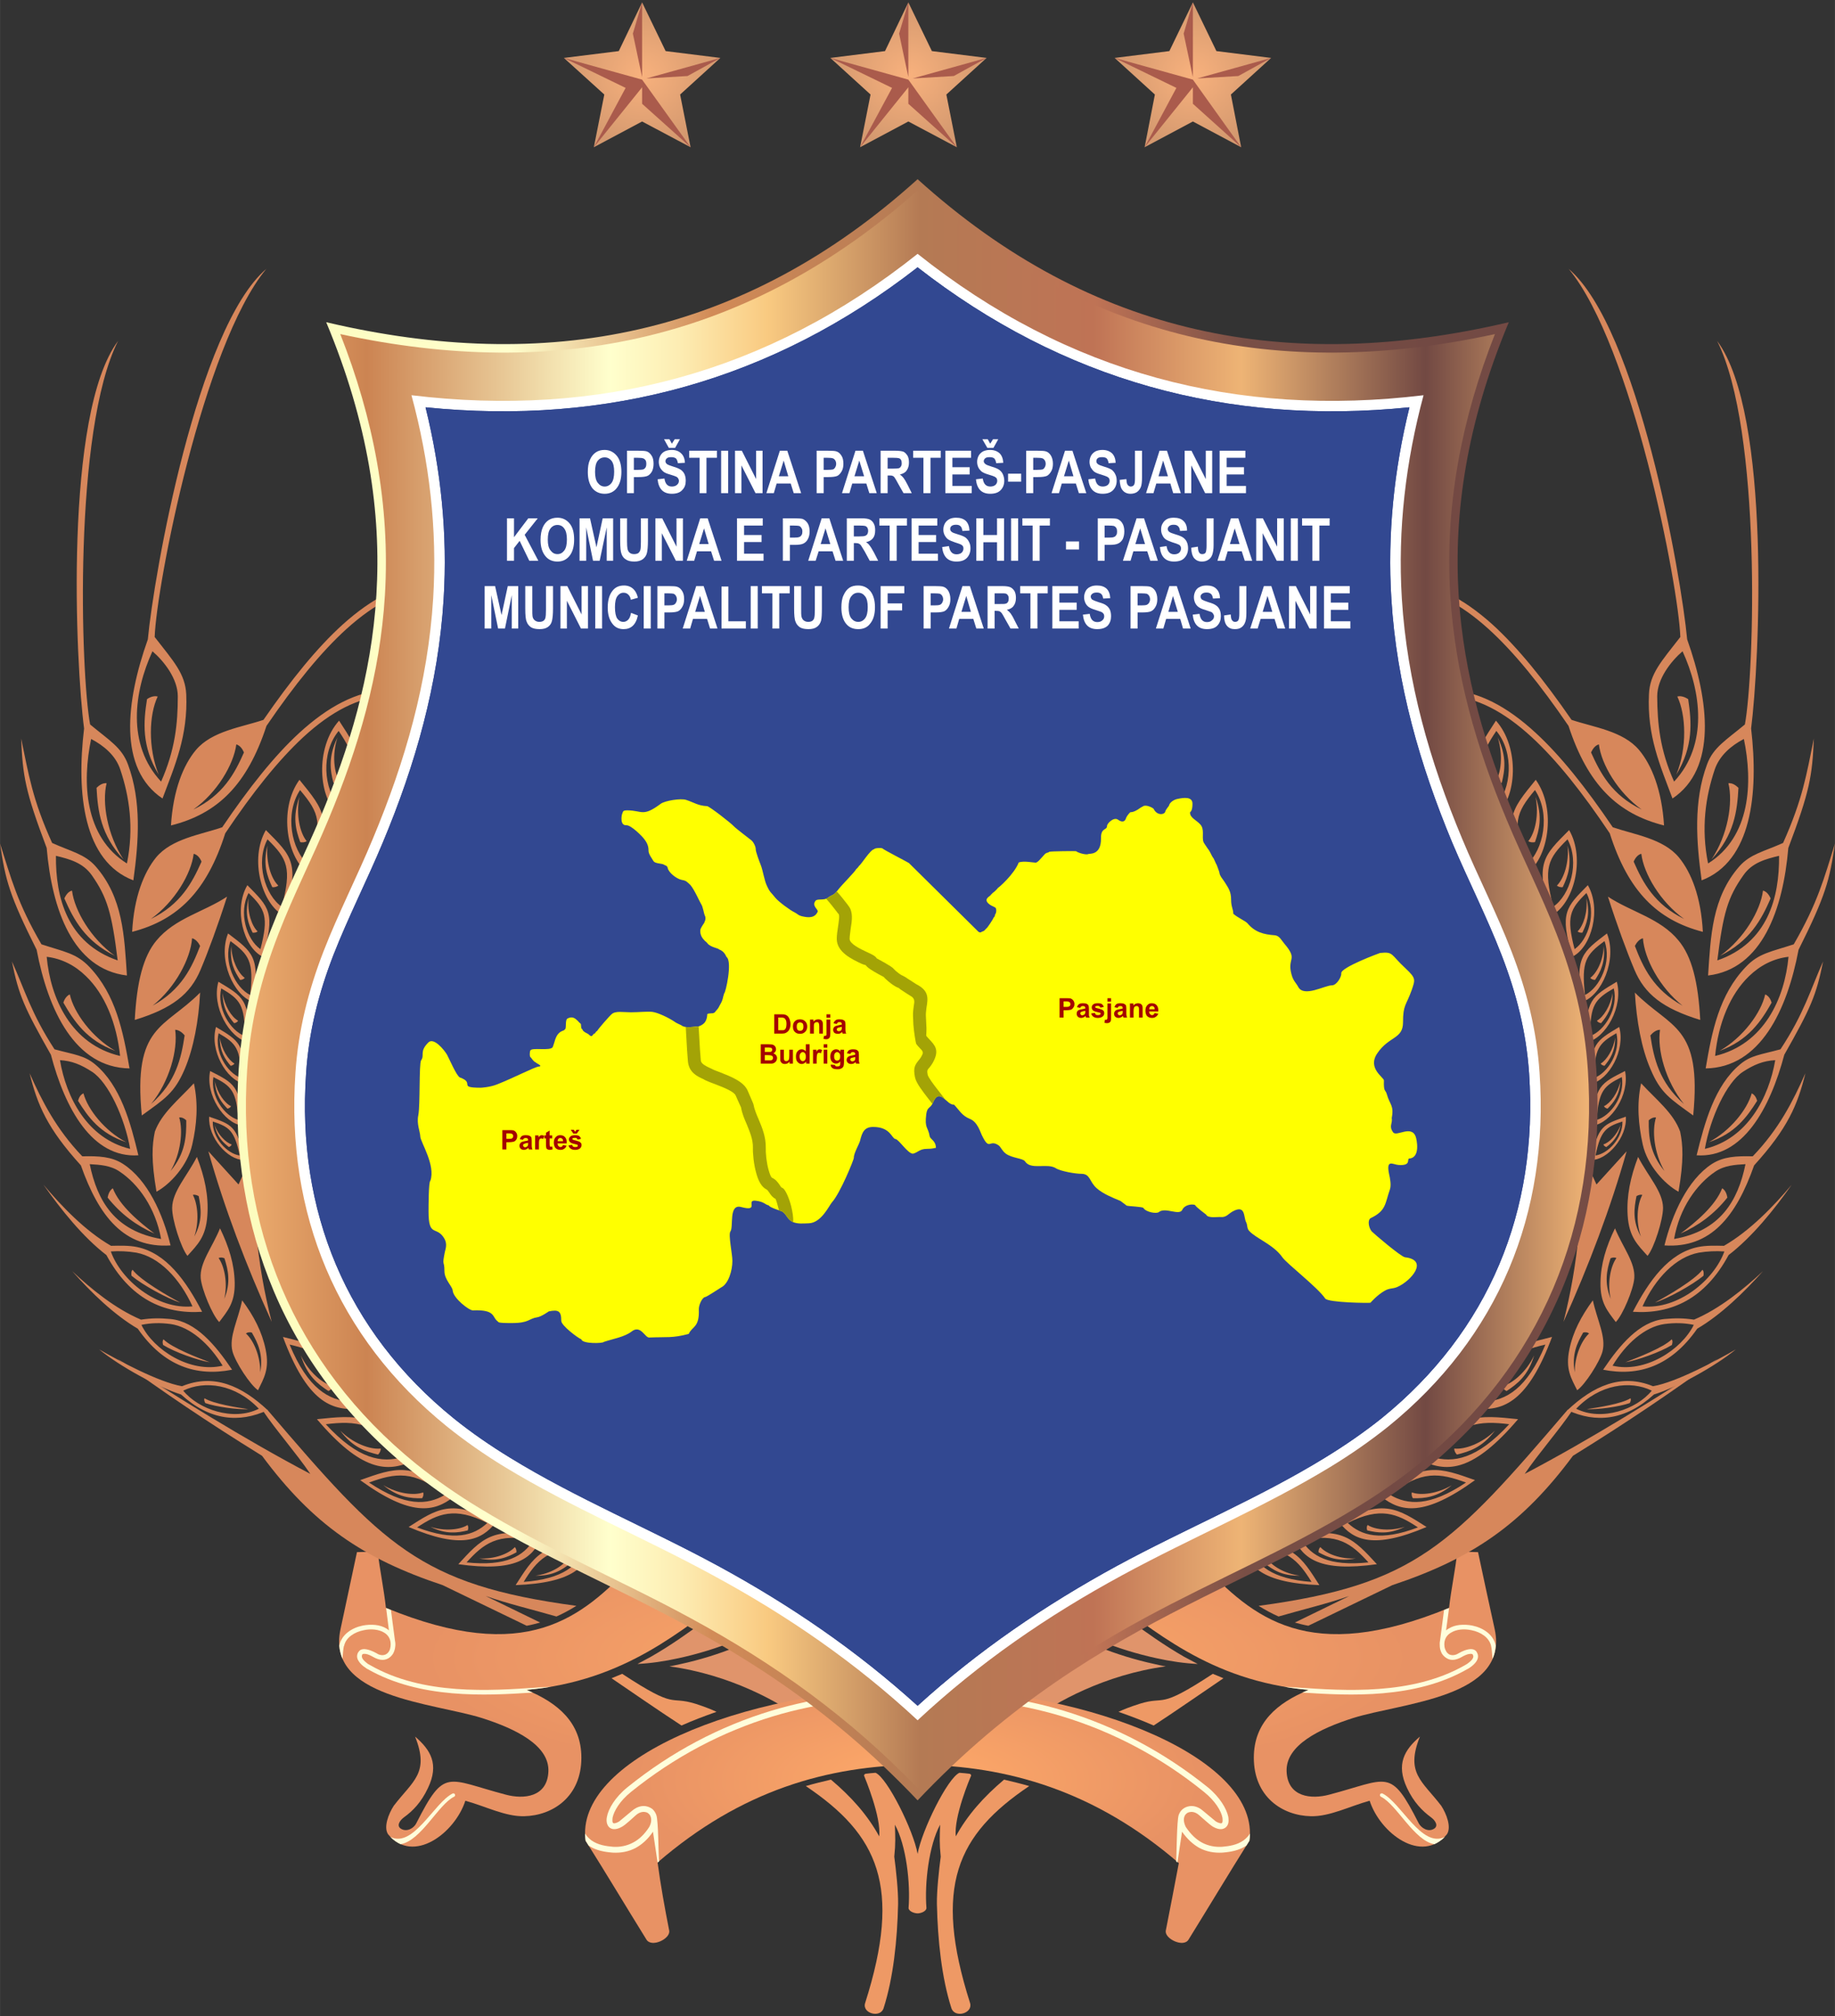 <?xml version="1.0" encoding="UTF-8"?>
<!DOCTYPE svg PUBLIC "-//W3C//DTD SVG 1.1//EN" "http://www.w3.org/Graphics/SVG/1.1/DTD/svg11.dtd">
<!-- Creator: CorelDRAW X8 -->
<svg xmlns="http://www.w3.org/2000/svg" xml:space="preserve" width="91.253mm" height="100.25mm" version="1.1" style="shape-rendering:geometricPrecision; text-rendering:geometricPrecision; image-rendering:optimizeQuality; fill-rule:evenodd; clip-rule:evenodd"
viewBox="0 0 9125 10025"
 xmlns:xlink="http://www.w3.org/1999/xlink">
 <rect x="0" y="0" width="9125" height="10025" fill="#333333" stroke="none"/>
 <defs>
  <style type="text/css">
   <![CDATA[
    .fil10 {fill:#324891}
    .fil16 {fill:#AA5B4C}
    .fil2 {fill:#D7875B}
    .fil1 {fill:#D7875B}
    .fil3 {fill:#E0946B}
    .fil11 {fill:yellow}
    .fil7 {fill:white}
    .fil14 {fill:#A30202;fill-rule:nonzero}
    .fil12 {fill:#A3A306;fill-rule:nonzero}
    .fil4 {fill:#EE9965;fill-rule:nonzero}
    .fil5 {fill:#FFFEDB;fill-rule:nonzero}
    .fil13 {fill:white;fill-rule:nonzero}
    .fil9 {fill:url(#id0)}
    .fil8 {fill:url(#id1)}
    .fil6 {fill:url(#id2)}
    .fil0 {fill:url(#id3)}
    .fil17 {fill:url(#id4)}
    .fil15 {fill:url(#id5)}
    .fil18 {fill:url(#id6)}
   ]]>
  </style>
  <linearGradient id="id0" gradientUnits="userSpaceOnUse" x1="1222.67" y1="4918.59" x2="7902.63" y2="4918.59">
   <stop offset="0" style="stop-opacity:1; stop-color:#ECAC6E"/>
   <stop offset="0.09" style="stop-opacity:1; stop-color:#CC8452"/>
   <stop offset="0.188" style="stop-opacity:1; stop-color:#E7C593"/>
   <stop offset="0.271" style="stop-opacity:1; stop-color:#FFFFCD"/>
   <stop offset="0.322" style="stop-opacity:1; stop-color:#FDEDB3"/>
   <stop offset="0.388" style="stop-opacity:1; stop-color:#F9CA81"/>
   <stop offset="0.502" style="stop-opacity:1; stop-color:#B47A54"/>
   <stop offset="0.631" style="stop-opacity:1; stop-color:#BF7355"/>
   <stop offset="0.741" style="stop-opacity:1; stop-color:#EEB475"/>
   <stop offset="0.878" style="stop-opacity:1; stop-color:#724943"/>
   <stop offset="1" style="stop-opacity:1; stop-color:#F0B475"/>
  </linearGradient>
  <linearGradient id="id1" gradientUnits="userSpaceOnUse" x1="1180.66" y1="4920.78" x2="7944.64" y2="4920.78">
   <stop offset="0" style="stop-opacity:1; stop-color:#FCFCBD"/>
   <stop offset="0.2" style="stop-opacity:1; stop-color:#FFFFCD"/>
   <stop offset="0.349" style="stop-opacity:1; stop-color:#D28B57"/>
   <stop offset="0.502" style="stop-opacity:1; stop-color:#B47A54"/>
   <stop offset="0.631" style="stop-opacity:1; stop-color:#BF7355"/>
   <stop offset="0.741" style="stop-opacity:1; stop-color:#794F46"/>
   <stop offset="0.878" style="stop-opacity:1; stop-color:#724943"/>
   <stop offset="1" style="stop-opacity:1; stop-color:#764C45"/>
  </linearGradient>
  <radialGradient id="id2" gradientUnits="userSpaceOnUse" gradientTransform="matrix(1 -0 -0 0.385 0 5445)" cx="4562.65" cy="8846.21" r="1415.04" fx="4562.65" fy="8846.21">
   <stop offset="0" style="stop-opacity:1; stop-color:#FFAA69"/>
   <stop offset="1" style="stop-opacity:1; stop-color:#E89264"/>
  </radialGradient>
  <radialGradient id="id3" gradientUnits="userSpaceOnUse" gradientTransform="matrix(1 -0 -0 0.255 0 6140)" xlink:href="#id2" cx="4562.65" cy="8242.22" r="2462.17" fx="4562.65" fy="8242.22">
  </radialGradient>
  <radialGradient id="id4" gradientUnits="userSpaceOnUse" gradientTransform="matrix(1 -0 -0 0.926 0 28)" cx="4517.47" cy="372.49" r="388.89" fx="4517.47" fy="372.49">
   <stop offset="0" style="stop-opacity:1; stop-color:#F8B17D"/>
   <stop offset="1" style="stop-opacity:1; stop-color:#D4996F"/>
  </radialGradient>
  <radialGradient id="id5" gradientUnits="userSpaceOnUse" gradientTransform="matrix(1 -0 -0 0.926 0 28)" xlink:href="#id4" cx="3193.37" cy="372.49" r="388.89" fx="3193.37" fy="372.49">
  </radialGradient>
  <radialGradient id="id6" gradientUnits="userSpaceOnUse" gradientTransform="matrix(1 -0 -0 0.926 0 28)" xlink:href="#id4" cx="5931.95" cy="372.49" r="388.89" fx="5931.95" fy="372.49">
  </radialGradient>
 </defs>
 <g id="Layer_x0020_1">
  <g id="_2181058798000">
   <path class="fil0" d="M3646 7920c-154,-70 -341,-79 -495,-149 -257,272 -532,511 -1232,223 -10,-92 -30,-187 -41,-280 -34,1 -68,2 -103,3 -27,128 -55,256 -82,384 -73,340 459,364 704,441 166,53 335,135 330,265 -5,130 -125,139 -211,116 -297,-78 -304,-137 -446,142 -11,23 -45,45 -75,28 -26,-15 -6,-43 13,-57 46,-33 87,-76 120,-146 57,-119 13,-190 -64,-256 73,182 -11,220 -106,344 -26,40 -52,107 -28,142 125,151 332,-6 384,-167 99,27 198,79 292,77 143,-3 285,-97 285,-291 0,-173 -115,-272 -273,-337 497,-45 774,-303 1028,-482zm1834 0c153,-70 341,-79 494,-149 257,272 532,511 1232,223 10,-92 31,-187 41,-280 34,1 69,2 103,3 27,128 55,256 83,384 73,340 -460,364 -705,441 -166,53 -335,135 -330,265 5,130 125,139 211,116 297,-78 304,-137 446,142 12,23 46,45 75,28 26,-15 6,-43 -13,-57 -45,-33 -87,-76 -120,-146 -56,-119 -13,-190 64,-256 -73,182 11,220 106,344 26,40 52,107 28,142 -125,151 -332,-6 -384,-167 -99,27 -198,79 -292,77 -143,-3 -284,-97 -284,-291 0,-173 114,-272 273,-337 -497,-45 -775,-303 -1028,-482z"/>
   <path class="fil1" d="M7860 5716c13,278 -11,564 -85,856 127,-283 234,-565 314,-848 -50,55 -100,110 -150,165 -26,-58 -53,-115 -79,-173zm-6594 0c-14,278 10,564 85,856 -128,-283 -235,-565 -315,-848 50,55 100,110 150,165 26,-58 53,-115 80,-173zm56 -1589c-83,143 -21,370 91,426 81,-263 38,-296 -91,-426zm8 46c99,97 122,142 71,335 -83,-57 -132,-220 -71,-335zm24 238c-25,-53 -48,-112 -24,-207 -8,83 18,165 54,199 -9,7 -21,9 -30,8zm135 -534c-106,146 -64,398 52,470 116,-275 73,-315 -52,-470zm3 51c97,115 116,166 41,370 -84,-71 -119,-252 -41,-370zm1 259c-22,-60 -40,-125 -4,-225 -18,88 2,179 36,220 -10,7 -22,7 -32,5zm193 -604c-120,134 -105,389 3,473 144,-261 105,-306 -3,-473zm-2 51c84,125 98,177 2,372 -76,-80 -92,-263 -2,-372zm-26 258c-16,-62 -27,-129 20,-225 -28,86 -17,179 13,223 -11,6 -24,5 -33,2zm-428 509c-70,119 -19,309 75,355 68,-219 32,-246 -75,-355zm6 39c83,80 101,117 59,279 -69,-48 -110,-183 -59,-279zm20 197c-21,-44 -40,-92 -20,-171 -7,69 15,136 45,165 -7,6 -17,7 -25,6zm-122 4c-52,128 26,309 125,341 36,-226 -3,-248 -125,-341zm12 38c93,68 117,102 98,268 -76,-38 -135,-166 -98,-268zm48 193c-27,-41 -53,-87 -44,-168 2,70 34,134 67,158 -6,7 -16,10 -23,10zm-108 9c-35,123 54,281 149,301 10,-212 -28,-228 -149,-301zm14 33c93,54 118,82 117,237 -73,-27 -140,-139 -117,-237zm64 173c-29,-35 -57,-74 -57,-150 9,64 44,119 77,138 -5,8 -13,11 -20,12zm-90 19c-33,115 51,263 139,282 10,-198 -26,-214 -139,-282zm13 31c87,50 110,77 110,222 -69,-26 -132,-130 -110,-222zm60 162c-28,-33 -54,-70 -54,-140 9,59 42,111 73,129 -5,7 -13,10 -19,11zm-102 26c-25,117 69,259 158,271 -4,-198 -41,-211 -158,-271zm16 30c89,44 115,69 124,213 -70,-20 -140,-120 -124,-213zm70 157c-29,-30 -58,-65 -63,-136 13,59 49,109 81,124 -4,7 -12,11 -18,12zm-91 40c-6,104 92,215 171,215 -28,-171 -62,-177 -171,-215zm18 24c83,27 108,46 134,169 -63,-9 -136,-87 -134,-169zm80 127c-29,-23 -58,-49 -71,-109 18,49 56,87 85,96 -2,7 -9,11 -14,13zm269 944c119,320 239,368 373,357 -71,-287 -182,-309 -373,-357zm33 38c145,34 243,78 305,284 -109,-6 -214,-64 -305,-284zm193 231c-53,-35 -106,-76 -137,-177 38,81 108,141 160,153 -4,12 -14,20 -23,24zm-57 140c221,260 350,265 472,209 -164,-246 -276,-229 -472,-209zm44 25c148,-18 255,-10 383,163 -104,31 -222,12 -383,-163zm260 151c-61,-15 -126,-35 -188,-119 63,63 149,95 201,89 1,12 -6,23 -13,30zm-89 127c252,183 368,159 465,83 -200,-183 -295,-143 -465,-83zm44 12c128,-47 225,-64 376,62 -86,50 -195,59 -376,-62zm264 78c-57,1 -119,-4 -193,-65 70,42 153,53 198,36 4,10 0,22 -5,29zm-67 143c264,112 362,66 433,-22 -217,-122 -294,-67 -433,22zm42 2c104,-69 188,-104 349,-22 -66,62 -162,93 -349,22zm252 15c-51,12 -107,21 -186,-18 71,23 148,15 185,-9 5,9 4,19 1,27zm-47 168c284,40 368,-28 413,-132 -240,-63 -301,10 -413,132zm41 -9c84,-93 156,-148 332,-110 -48,77 -133,131 -332,110zm248 -50c-46,25 -99,48 -185,30 75,5 147,-23 177,-56 7,7 9,18 8,26zm5235 -3591c83,143 22,370 -90,426 -82,-263 -39,-296 90,-426zm-166 -250c105,146 63,398 -52,470 -117,-275 -73,-315 52,-470zm-198 -294c120,134 105,389 -2,473 -145,-261 -106,-306 2,-473zm457 818c69,119 18,309 -76,355 -67,-219 -31,-246 76,-355zm95 240c52,128 -25,309 -124,341 -37,-226 3,-248 124,-341zm49 240c34,123 -55,281 -149,301 -11,-212 28,-228 149,-301zm12 225c32,115 -51,263 -139,282 -11,-198 26,-214 139,-282zm29 219c24,117 -69,259 -159,271 4,-198 41,-211 159,-271zm4 227c7,104 -92,215 -170,215 28,-171 61,-177 170,-215zm-367 1095c-119,320 -239,368 -373,357 71,-287 182,-309 373,-357zm-169 409c-221,260 -350,265 -472,209 164,-246 276,-229 472,-209zm-214 303c-253,183 -369,159 -465,83 199,-183 295,-143 465,-83zm-241 233c-264,112 -363,66 -433,-22 216,-122 293,-67 433,22zm-247 185c-284,40 -368,-28 -414,-132 240,-63 301,10 414,132zm-286 104c-287,-11 -357,-94 -383,-204 248,-18 294,65 383,204zm-3997 0c287,-11 357,-94 383,-204 -247,-18 -294,65 -383,204zm40 -16c65,-107 126,-174 306,-169 -34,85 -107,154 -306,169zm234 -94c-41,33 -88,65 -176,63 74,-9 140,-49 163,-87 9,6 13,16 13,24zm3684 94c-66,-107 -126,-174 -307,-169 34,85 107,154 307,169zm-235 -94c41,33 88,65 177,63 -75,-9 -141,-49 -164,-87 -9,6 -12,16 -13,24zm518 -3c-84,-93 -155,-148 -332,-110 48,77 133,131 332,110zm-248 -50c47,25 99,48 185,30 -75,5 -147,-23 -176,-56 -8,7 -10,18 -9,26zm494 -124c-104,-69 -187,-104 -349,-22 67,62 162,93 349,22zm-252 15c52,12 108,21 187,-18 -72,23 -149,15 -185,-9 -6,9 -5,19 -2,27zm491 -238c-128,-47 -225,-64 -376,62 86,50 195,59 376,-62zm-264 78c58,1 120,-4 194,-65 -70,42 -154,53 -199,36 -3,10 0,22 5,29zm479 -368c-148,-18 -255,-10 -383,163 104,31 222,12 383,-163zm-260 151c61,-15 126,-35 189,-119 -64,63 -150,95 -202,89 -1,12 6,23 13,30zm440 -547c-145,34 -243,78 -304,284 108,-6 213,-64 304,-284zm-193 231c53,-35 107,-76 137,-177 -38,81 -108,141 -159,153 3,12 13,20 22,24zm576 -1340c-83,27 -108,46 -134,169 63,-9 136,-87 134,-169zm-80 127c29,-22 58,-49 71,-109 -19,49 -56,87 -86,96 3,7 9,11 15,13zm77 -348c-90,44 -115,69 -125,213 70,-20 141,-120 125,-213zm-71 157c30,-30 59,-65 64,-136 -13,59 -50,109 -82,124 4,7 12,11 18,12zm44 -375c-87,50 -110,77 -109,222 68,-26 131,-130 109,-222zm-59 162c27,-33 53,-70 53,-140 -9,59 -42,111 -72,129 4,7 12,10 19,11zm46 -385c-93,54 -118,82 -117,237 73,-27 141,-139 117,-237zm-63 173c29,-35 57,-74 57,-150 -10,64 -45,119 -78,138 5,8 14,11 21,12zm17 -408c-93,68 -116,102 -97,268 75,-38 134,-166 97,-268zm-47 193c27,-41 52,-87 43,-168 -2,70 -34,134 -67,158 6,7 16,10 24,10zm-43 -432c-82,80 -101,117 -59,279 70,-48 110,-183 59,-279zm-20 197c21,-44 40,-92 20,-171 7,69 -15,136 -44,165 7,6 17,7 24,6zm-428 -1003c-84,125 -98,177 -2,372 76,-80 93,-263 2,-372zm27 258c15,-62 26,-129 -20,-225 27,86 17,179 -13,223 10,6 23,5 33,2zm165 36c-96,115 -116,166 -41,370 84,-71 120,-252 41,-370zm0 259c21,-60 39,-125 3,-225 18,88 -2,179 -36,220 10,7 23,7 33,5zm162 -14c-99,97 -121,142 -71,335 84,-57 133,-220 71,-335zm-24 238c25,-53 48,-112 24,-207 9,83 -18,165 -53,199 8,7 20,9 29,8z"/>
   <g>
    <g>
     <path class="fil2" d="M6506 8083l418 -202c397,-132 646,-303 898,-643 281,-174 485,-313 720,-483 -301,193 -627,398 -960,573 69,-102 169,-215 238,-317 -5,-1 -13,-6 -25,-1 -575,672 -755,869 -1536,974 32,20 65,38 99,53 117,-34 244,-64 352,-102l-271 132c22,6 44,12 67,16z"/>
     <path class="fil2" d="M7921 6465c21,98 67,182 48,254 -14,53 -88,167 -126,193 -30,-60 -59,-105 -39,-202 18,-88 59,-166 117,-245zm989 -575c-88,105 -207,229 -337,304 -47,-1 -90,-2 -129,6 -146,30 -244,168 -324,322 193,13 360,-66 476,-282 117,-90 227,-226 314,-350zm-172 -417c-51,81 -110,163 -241,206 107,-56 192,-163 214,-243 14,6 23,22 27,37zm72 -488c-52,92 -115,187 -259,240 117,-67 207,-190 227,-281 17,7 27,24 32,41zm-5 -518c-46,105 -103,212 -251,285 118,-84 201,-225 213,-324 18,4 31,22 38,39zm-160 -550c-6,115 -21,235 -134,356 81,-121 108,-282 84,-379 19,-2 37,10 50,23zm-250 -441c17,113 27,234 -59,375 55,-134 48,-298 5,-388 18,-5 39,3 54,13zm-594 -2139c316,383 546,1574 555,1830 -95,122 -152,183 -156,285 -10,207 56,355 117,518 221,-148 183,-482 73,-791 -30,-321 -245,-1547 -589,-1842zm524 2549c-71,-158 -83,-289 -84,-424 0,-87 68,-174 126,-224 92,200 129,464 -42,648zm214 -2191c223,444 185,1656 138,1907 -95,79 -157,114 -188,198 -68,183 -54,383 -27,577 248,-95 284,-430 246,-755 41,-320 102,-1563 -169,-1927zm-45 2598c-36,-177 -12,-333 33,-467 24,-70 82,-119 145,-152 45,216 34,486 -178,619zm526 -621c-37,180 -55,300 -153,519 -96,43 -163,55 -217,116 -137,156 -143,348 -156,543 269,-32 373,-329 399,-634 107,-283 119,-358 127,-544zm-480 1103c29,-236 52,-314 130,-424 43,-62 110,-80 177,-96 2,207 -56,433 -307,520zm585 -581c-55,175 -85,293 -205,501 -112,37 -175,44 -239,113 -132,138 -168,320 -199,504 271,-4 405,-289 462,-590 135,-270 154,-344 181,-528zm-596 1056c16,-163 75,-307 169,-397 55,-53 120,-87 196,-96 -19,206 -121,435 -365,493zm537 -470c-62,138 -94,258 -212,437 -100,27 -148,30 -201,75 -127,106 -176,290 -216,452 230,15 365,-233 436,-500 132,-233 159,-295 193,-464zm-588 932c27,-155 108,-330 189,-383 55,-36 102,-55 161,-58 -32,185 -137,390 -350,441zm112 242c-65,82 -144,140 -233,179 77,-57 174,-139 207,-225 16,9 23,29 26,46zm388 -618c-62,139 -131,277 -262,413 -81,-2 -145,1 -203,38 -121,79 -197,248 -236,405 230,15 356,-143 446,-398 167,-184 216,-300 255,-458zm-653 824c27,-155 113,-273 205,-335 46,-31 98,-34 150,-37 -38,185 -127,332 -355,372zm146 183c-57,47 -179,114 -241,133 58,-31 197,-111 236,-163 7,7 7,20 5,30zm296 -23c-93,87 -215,187 -343,241 -55,-8 -92,-8 -148,-3 -124,13 -221,129 -304,252 176,35 338,-17 468,-204 118,-69 233,-181 327,-286zm-453 367c-58,36 -172,76 -231,86 57,-22 188,-72 230,-114 6,7 4,18 1,28zm-295 103c66,-110 161,-193 257,-207 51,-7 99,-6 147,4 -62,125 -243,241 -404,203zm613 -81c-93,54 -295,163 -412,183 -159,-65 -297,-1 -425,119 140,65 286,53 430,-78 112,-34 305,-140 407,-224zm-528 267c-55,19 -162,33 -214,30 52,-7 176,-27 218,-54 4,7 1,17 -4,24zm-266 28c118,-123 269,-142 376,-90 -75,93 -249,154 -376,90zm330 -509c64,-141 167,-246 280,-267 41,-7 86,-9 127,-6 -51,142 -230,290 -407,273zm-256 -2754c47,104 103,212 252,284 -118,-84 -201,-225 -213,-324 -19,5 -31,23 -39,40zm-39 2884c-30,52 -58,109 -42,198 -1,-79 33,-158 71,-193 -8,-7 -19,-7 -29,-5zm136 -369c-18,57 -33,119 1,202 -18,-76 -2,-161 28,-203 -9,-5 -20,-3 -29,1zm129 -309c-12,60 -21,124 22,201 -26,-73 -19,-160 7,-207 -10,-3 -21,1 -29,6zm61 -377c-1,80 5,164 78,252 -51,-87 -63,-200 -42,-266 -13,-2 -27,5 -36,14zm8 -422c17,113 43,232 167,341 -91,-112 -134,-270 -119,-369 -19,0 -36,14 -48,28zm-77 -445c41,107 92,217 237,297 -114,-90 -190,-235 -197,-335 -18,4 -32,22 -40,38zm-6 -419c46,105 103,212 251,285 -118,-84 -201,-225 -213,-324 -18,4 -31,22 -38,39zm-309 -705c110,37 256,55 336,150 62,74 113,198 124,375 -231,-58 -379,-202 -475,-495 -140,-205 -271,-367 -398,-482 -143,-129 -280,-199 -420,-206l1 -29c147,7 291,80 439,213 126,115 255,274 393,474zm205 534c108,37 251,56 329,150 61,74 110,196 119,370 -227,-59 -371,-201 -463,-490 -136,-203 -263,-363 -388,-478 -139,-128 -274,-198 -412,-206l2 -29c145,8 286,81 430,214 123,113 249,271 383,469zm-24 345c117,77 260,107 351,218 66,79 98,206 108,395 -186,-57 -276,-128 -327,-249 -38,-90 -86,-220 -132,-364zm134 477c178,180 334,160 290,611 -114,-83 -162,-110 -213,-232 -44,-102 -69,-238 -77,-379zm31 451c76,82 161,148 194,240 14,67 19,141 -8,299 -67,-36 -155,-130 -178,-235 -21,-96 -31,-200 -8,-304zm-15 366c50,97 123,172 124,253 0,59 -44,199 -77,239 -49,-55 -92,-93 -99,-201 -6,-97 14,-191 52,-291zm-115 355c40,96 102,171 96,248 -4,56 -58,184 -92,218 -41,-55 -78,-95 -76,-196 1,-93 28,-179 72,-270z"/>
    </g>
    <g>
     <path class="fil2" d="M2619 8083l-418 -202c-397,-132 -646,-303 -898,-643 -281,-174 -485,-313 -720,-483 301,193 628,398 960,573 -69,-102 -169,-215 -238,-317 5,-1 13,-6 25,-1 575,672 755,869 1536,974 -32,20 -65,38 -99,53 -117,-34 -244,-64 -352,-102l271 132c-22,6 -44,12 -67,16z"/>
     <path class="fil2" d="M1204 6465c-20,98 -67,182 -48,254 14,53 88,167 127,193 29,-60 58,-105 38,-202 -18,-88 -58,-166 -117,-245zm-988 -575c88,105 206,229 336,304 47,-1 90,-2 129,6 146,30 244,168 324,322 -193,13 -359,-66 -476,-282 -117,-90 -226,-226 -313,-350zm172 -417c50,81 109,163 240,206 -107,-56 -192,-163 -213,-243 -15,6 -23,22 -27,37zm-73 -488c53,92 115,187 259,240 -117,-67 -207,-190 -227,-281 -16,7 -27,24 -32,41zm5 -518c46,105 103,212 251,285 -118,-84 -201,-225 -213,-324 -18,4 -31,22 -38,39zm160 -550c6,115 21,235 134,356 -80,-121 -108,-282 -84,-379 -19,-2 -37,10 -50,23zm251 -441c-18,113 -28,234 58,375 -54,-134 -48,-298 -5,-388 -18,-5 -39,3 -53,13zm593 -2139c-316,383 -546,1574 -555,1830 95,122 152,183 157,285 9,207 -57,355 -118,518 -221,-148 -183,-482 -73,-791 30,-321 245,-1547 589,-1842zm-523 2549c70,-158 83,-289 83,-424 0,-87 -68,-174 -126,-224 -92,200 -129,464 43,648zm-214 -2191c-224,444 -186,1656 -139,1907 95,79 157,114 188,198 68,183 54,383 27,577 -248,-95 -284,-430 -245,-755 -42,-320 -102,-1563 169,-1927zm44 2598c36,-177 12,-333 -33,-467 -23,-70 -82,-119 -145,-152 -45,216 -34,486 178,619zm-526 -621c38,180 55,300 154,519 95,43 162,55 216,116 137,156 143,348 156,543 -269,-32 -373,-329 -399,-634 -107,-283 -119,-358 -127,-544zm480 1103c-29,-236 -52,-314 -129,-424 -44,-62 -111,-80 -178,-96 -2,207 56,433 307,520zm-585 -581c56,175 85,293 206,501 112,37 174,44 239,113 131,138 167,320 199,504 -271,-4 -405,-289 -462,-590 -135,-270 -155,-344 -182,-528zm597 1056c-17,-163 -76,-307 -170,-397 -54,-53 -120,-87 -195,-96 19,206 120,435 365,493zm-538 -470c63,138 95,258 212,437 100,27 148,30 202,75 127,106 176,290 215,452 -230,15 -365,-233 -435,-500 -132,-233 -160,-295 -194,-464zm588 932c-27,-155 -108,-330 -189,-383 -55,-36 -102,-55 -160,-58 31,185 136,390 349,441zm-112 242c65,82 144,140 233,179 -76,-57 -174,-139 -207,-225 -15,9 -23,29 -26,46zm-388 -618c62,139 132,277 262,413 81,-2 146,1 203,38 122,79 198,248 236,405 -230,15 -356,-143 -446,-398 -167,-184 -216,-300 -255,-458zm654 824c-28,-155 -113,-273 -206,-335 -45,-31 -98,-34 -149,-37 38,185 126,332 355,372zm-147 183c57,47 179,114 242,133 -59,-31 -198,-111 -237,-163 -7,7 -7,20 -5,30zm-295 -23c92,87 214,187 342,241 55,-8 93,-8 148,-3 125,13 222,129 305,252 -177,35 -339,-17 -469,-204 -118,-69 -233,-181 -326,-286zm452 367c58,36 172,76 232,86 -58,-22 -189,-72 -230,-114 -6,7 -5,18 -2,28zm296 103c-67,-110 -162,-193 -258,-207 -51,-7 -99,-6 -146,4 61,125 242,241 404,203zm-614 -81c94,54 295,163 412,183 160,-65 297,-1 426,119 -141,65 -287,53 -431,-78 -111,-34 -305,-140 -407,-224zm528 267c55,19 162,33 214,30 -52,-7 -175,-27 -218,-54 -4,7 0,17 4,24zm266 28c-117,-123 -269,-142 -376,-90 75,93 249,154 376,90zm-330 -509c-64,-141 -167,-246 -279,-267 -42,-7 -86,-9 -127,-6 50,142 229,290 406,273zm256 -2754c-46,104 -103,212 -252,284 119,-84 201,-225 214,-324 18,5 31,23 38,40zm39 2884c30,52 58,109 42,198 1,-79 -32,-158 -71,-193 8,-7 20,-7 29,-5zm-136 -369c18,57 33,119 -1,202 18,-76 2,-161 -28,-203 9,-5 20,-3 29,1zm-128 -309c12,60 20,124 -22,201 25,-73 18,-160 -7,-207 9,-3 20,1 29,6zm-62 -377c1,80 -4,164 -78,252 51,-87 63,-200 43,-266 13,-2 26,5 35,14zm-8 -422c-17,113 -43,232 -167,341 92,-112 134,-270 120,-369 18,0 36,14 47,28zm77 -445c-41,107 -92,217 -236,297 113,-90 189,-235 196,-335 18,4 32,22 40,38zm7 -419c-47,105 -103,212 -252,285 118,-84 201,-225 213,-324 19,4 32,22 39,39zm308 -705c-109,37 -256,55 -336,150 -62,74 -113,198 -124,375 232,-58 379,-202 475,-495 140,-205 271,-367 398,-482 143,-129 281,-199 421,-206l-1 -29c-148,7 -291,80 -439,213 -127,115 -256,274 -394,474zm-205 534c-107,37 -251,56 -329,150 -60,74 -110,196 -119,370 227,-59 371,-201 463,-490 136,-203 264,-363 388,-478 139,-128 274,-198 412,-206l-2 -29c-144,8 -285,81 -430,214 -123,113 -249,271 -383,469zm24 345c-117,77 -259,107 -351,218 -66,79 -98,206 -108,395 186,-57 276,-128 327,-249 38,-90 86,-220 132,-364zm-134 477c-178,180 -334,160 -290,611 114,-83 162,-110 214,-232 43,-102 69,-238 76,-379zm-31 451c-76,82 -160,148 -194,240 -14,67 -19,141 8,299 67,-36 155,-130 178,-235 22,-96 31,-200 8,-304zm15 366c-50,97 -122,172 -123,253 -1,59 44,199 76,239 49,-55 92,-93 99,-201 7,-97 -13,-191 -52,-291zm115 355c-39,96 -102,171 -96,248 5,56 58,184 92,218 41,-55 79,-95 77,-196 -2,-93 -29,-179 -73,-270z"/>
    </g>
   </g>
   <path class="fil3" d="M5797 8285c-299,40 -552,179 -667,269 -123,-45 -318,23 -163,-145 50,-53 328,-204 404,-227 3,-1 153,-80 174,-89 28,-12 45,-29 64,-43 90,66 180,130 279,187 22,12 45,24 68,36 -64,-3 -135,-13 -207,-29 -96,-21 -193,-51 -272,-84l-11 29c81,33 180,64 278,85 17,4 35,8 53,11zm-2468 0c299,40 551,179 666,269 123,-45 318,23 163,-145 -49,-53 -328,-204 -404,-227 -3,-1 -152,-80 -174,-89 -27,-12 -44,-29 -64,-43 -90,66 -179,130 -279,187 -22,12 -45,24 -67,36 63,-3 134,-13 206,-29 96,-21 193,-51 273,-84l10 29c-81,33 -179,64 -277,85 -18,4 -36,8 -53,11z"/>
   <path class="fil4" d="M4607 9487c-2,17 -29,26 -44,26 -15,0 -43,-9 -45,-26 10,-122 -11,-312 -68,-415 2,61 4,92 -3,159 9,68 20,171 19,235 -4,182 -24,368 -72,518 -16,52 -108,26 -92,-25 185,-580 65,-837 -295,-1079 41,-12 83,-22 125,-32 101,85 182,176 240,282 11,-96 -71,-291 -75,-301 -1,-5 2,-8 7,-10 17,-2 33,-4 50,-5 59,26 188,286 209,403 21,-117 149,-377 208,-403 17,1 34,3 51,5 5,2 8,5 7,10 -5,10 -87,205 -76,301 58,-106 139,-197 240,-282 42,10 84,20 125,32 -359,242 -479,499 -294,1079 15,51 -76,77 -93,25 -48,-150 -68,-336 -72,-518 -1,-64 10,-167 19,-235 -7,-67 -5,-98 -3,-159 -56,103 -78,293 -68,415zm-1218 -908c-120,-78 -249,-168 -348,-235 18,-7 35,-15 53,-22 277,182 229,107 365,149 46,15 79,28 104,40 -60,21 -118,43 -174,68zm2173 -68c25,-12 58,-25 105,-40 135,-42 87,33 364,-149 18,7 36,15 53,22 -99,67 -228,157 -347,235 -57,-25 -115,-47 -175,-68z"/>
   <path class="fil5" d="M2258 8933c5,-2 6,-7 4,-12 -2,-4 -7,-6 -11,-4 -92,45 -195,273 -310,216 16,16 33,28 51,36 102,-17 187,-197 266,-236zm4609 0c-4,-2 -6,-7 -4,-12 2,-4 7,-6 12,-4 92,45 194,273 310,216 -16,16 -34,28 -52,36 -101,-17 -187,-197 -266,-236zm339 -938l-15 111c4,-4 8,-6 13,-9 16,-10 35,-16 55,-18 20,-2 42,-1 62,3 54,11 104,44 116,96 1,1 1,3 1,5 -2,23 -7,45 -16,65 -2,-27 -4,-53 -7,-64l0 -1c-10,-42 -52,-69 -98,-78 -19,-4 -37,-5 -55,-3 -17,2 -33,7 -46,15 -23,13 -37,36 -33,69 1,8 4,16 8,23 3,7 9,12 15,16 6,3 14,5 22,4 8,-1 16,-3 25,-9 21,-12 38,-18 51,-20 19,-3 32,2 39,13l1 2c9,15 7,29 -1,43 -7,12 -20,24 -35,34 -4,3 -8,5 -12,7 -259,148 -583,132 -820,116 11,-4 21,-9 32,-13 -43,-4 -84,-9 -123,-16 20,1 42,3 65,4 236,16 571,40 835,-111 3,-2 7,-4 10,-6 13,-9 23,-18 28,-26 4,-7 5,-14 1,-20l-1 -2c-2,-2 -7,-3 -15,-2 -11,1 -25,7 -44,18 -12,6 -23,10 -33,11 -14,2 -26,-1 -36,-7 -10,-6 -19,-14 -25,-24 -5,-10 -9,-21 -10,-32 -1,-12 -1,-23 1,-32l20 -152c8,-4 16,-7 25,-10zm-5286 0l14 111c-4,-4 -8,-6 -12,-9 -16,-10 -36,-16 -56,-18 -20,-2 -41,-1 -62,3 -54,11 -104,44 -116,96 0,1 -1,3 -1,5 2,23 8,45 16,65 2,-27 4,-53 7,-64l1 -1c9,-42 52,-69 98,-78 18,-4 37,-5 54,-3 18,2 34,7 47,15 22,13 36,36 32,69 -1,8 -3,16 -7,23 -4,7 -9,12 -16,16 -6,3 -14,5 -22,4 -7,-1 -16,-3 -24,-9 -22,-12 -39,-18 -52,-20 -19,-3 -32,2 -38,13l-2 2c-8,15 -7,29 2,43 7,12 19,24 35,34 3,3 7,5 11,7 260,148 583,132 820,116 -10,-4 -21,-9 -31,-13 42,-4 83,-9 123,-16 -21,1 -43,3 -66,4 -236,16 -571,40 -834,-111 -4,-2 -8,-4 -11,-6 -12,-9 -22,-18 -27,-26 -4,-7 -5,-14 -2,-20l1 -2c2,-2 7,-3 16,-2 10,1 24,7 43,18 12,6 23,10 33,11 14,2 26,-1 37,-7 10,-6 18,-14 24,-24 5,-10 9,-21 10,-32 2,-12 1,-23 -1,-32l-20 -152c-8,-4 -16,-7 -24,-10z"/>
   <path class="fil6" d="M3270 9260c416,-359 846,-482 1293,-486 447,4 883,130 1299,489 -21,112 -43,225 -65,337 -5,40 88,84 113,44 101,-163 201,-330 303,-492 56,-396 -757,-749 -1650,-763 -894,14 -1707,367 -1651,763 102,162 202,329 303,492 26,40 118,-4 113,-44 -22,-112 -43,-227 -58,-340z"/>
   <path class="fil5" d="M3845 8533c-254,77 -491,202 -707,376 -56,45 -85,95 -92,129 -1,9 -1,16 0,21 1,3 3,5 5,6 5,1 15,-1 28,-9l65 -54c23,-19 46,-25 67,-22 12,2 23,7 33,14 9,8 16,19 20,31 10,30 10,187 13,230l-7 5 -23 -153c-25,37 -54,63 -85,80 -37,20 -76,26 -115,24 -39,-3 -83,-10 -120,-35l-15 -24c-2,-12 -2,-24 -3,-36 9,14 20,25 32,34 32,23 73,29 108,32 33,2 67,-4 99,-21 29,-15 56,-40 80,-77 11,-20 12,-37 8,-50 -2,-7 -6,-13 -11,-17 -5,-5 -11,-7 -18,-8 -13,-2 -29,2 -44,15 -17,15 -51,47 -68,57 -22,13 -40,16 -54,11 -11,-4 -18,-12 -22,-24 -3,-9 -4,-21 -1,-35 7,-39 40,-97 102,-147 218,-176 459,-303 717,-381 437,-132 1014,-132 1451,0 258,78 499,205 718,381 61,50 94,108 102,147 2,14 2,26 -1,35 -4,12 -12,20 -23,24 -14,5 -32,2 -54,-11 -16,-10 -50,-42 -68,-57 -15,-13 -31,-17 -43,-15 -7,1 -14,3 -19,8 -5,4 -9,10 -11,17 -4,13 -2,30 8,50 25,37 52,62 80,77 32,17 66,23 100,21 35,-3 75,-9 107,-32 12,-9 23,-20 32,-34 0,12 -1,24 -3,36l-15 24c-37,25 -81,32 -120,35 -38,2 -78,-4 -115,-24 -30,-17 -59,-43 -85,-80l-23 153 -6 -5c2,-43 3,-200 12,-230 4,-12 11,-23 21,-31 9,-7 20,-12 33,-14 20,-3 44,3 66,22l65 54c14,8 23,10 29,9 1,-1 3,-3 4,-6 1,-5 1,-12 0,-21 -6,-34 -36,-84 -92,-129 -215,-174 -453,-299 -707,-376 -432,-131 -1002,-131 -1435,0z"/>
   <g>
    <path class="fil7" d="M4366 8698c-283,-258 -598,-473 -935,-656 -346,-188 -709,-339 -1046,-545 -109,-66 -215,-139 -314,-219 -608,-493 -894,-1184 -841,-1961 16,-233 71,-457 156,-675 74,-192 168,-375 247,-564 150,-358 258,-729 282,-1118 18,-291 -13,-581 -83,-864l-99 -403 412 42c827,84 1581,-125 2238,-637l180 -140 179 140c657,512 1411,721 2238,637l413 -42 -100 403c-70,283 -100,573 -83,864 24,389 132,760 282,1118 79,189 173,372 247,564 85,218 140,442 156,675 53,777 -233,1468 -841,1961 -99,80 -204,153 -313,219 -337,206 -700,357 -1047,545 -336,183 -651,398 -935,656l-196 178 -197 -178z"/>
    <g>
     <path class="fil8" d="M4563 8951c-919,-969 -1816,-1069 -2519,-1640 -697,-564 -904,-1312 -857,-1997 36,-534 251,-882 407,-1253 281,-672 450,-1451 28,-2459 1094,257 2071,74 2941,-711 869,785 1846,968 2940,711 -422,1008 -253,1787 29,2459 155,371 370,719 406,1253 47,685 -160,1433 -856,1997 -704,571 -1601,671 -2519,1640zm0 -104c332,-339 700,-604 1118,-830 345,-187 709,-339 1045,-544 108,-66 212,-138 310,-218 601,-487 883,-1167 830,-1936 -15,-232 -70,-450 -154,-666 -74,-192 -168,-375 -247,-564 -152,-363 -259,-733 -283,-1127 -27,-434 51,-856 204,-1260 -496,101 -1002,116 -1497,-5 -501,-122 -940,-372 -1326,-709 -387,337 -826,587 -1327,709 -495,121 -1000,106 -1497,5 153,404 231,826 205,1260 -24,394 -132,764 -284,1127 -79,189 -173,372 -247,564 -84,216 -138,434 -154,666 -52,769 229,1449 830,1936 98,80 203,152 311,218 335,205 700,357 1045,544 418,226 785,491 1118,830z"/>
     <path class="fil9" d="M4563 8890c338,-350 704,-615 1132,-847 345,-187 712,-341 1046,-545 109,-66 215,-139 314,-219 610,-495 894,-1183 841,-1962 -16,-237 -70,-454 -156,-675 -74,-192 -168,-375 -247,-565 -151,-360 -257,-725 -281,-1117 -28,-450 58,-883 222,-1299 -1080,234 -2031,31 -2871,-714 -840,745 -1792,948 -2871,714 164,416 249,849 222,1299 -24,392 -131,757 -282,1117 -79,190 -173,373 -247,565 -86,221 -140,438 -156,675 -53,779 231,1467 841,1962 100,80 205,153 314,219 334,204 702,358 1046,545 428,232 795,497 1133,847zm0 -337c307,-286 643,-518 1017,-721 342,-186 704,-337 1036,-539 100,-61 197,-128 288,-201 548,-444 800,-1058 752,-1758 -14,-211 -64,-409 -140,-605 -73,-190 -167,-371 -245,-559 -161,-385 -274,-777 -300,-1195 -21,-345 20,-682 108,-1010 -926,112 -1769,-107 -2516,-703 -748,596 -1590,815 -2517,703 89,328 129,665 108,1010 -26,418 -139,810 -300,1195 -78,188 -171,369 -245,559 -76,196 -126,394 -140,605 -48,700 205,1314 753,1758 91,73 187,140 287,201 332,202 695,353 1036,539 375,203 710,435 1018,721z"/>
    </g>
   </g>
   <path class="fil10" d="M7009 2025c-904,92 -1725,-134 -2446,-696 -722,562 -1543,788 -2447,696 77,312 110,631 90,953 -26,423 -140,823 -303,1212 -78,187 -171,369 -245,558 -74,191 -123,384 -136,589 -47,683 199,1281 733,1714 89,72 184,137 282,197 331,203 692,352 1033,537 359,195 691,422 993,696 301,-274 634,-501 992,-696 341,-185 702,-334 1033,-537 98,-60 193,-125 283,-197 534,-433 779,-1031 733,-1714 -14,-205 -63,-398 -137,-589 -73,-189 -166,-371 -245,-558 -162,-389 -277,-789 -303,-1212 -20,-322 13,-641 90,-953z"/>
   <path class="fil10" d="M7009 2025c-904,92 -1725,-134 -2446,-696 -722,562 -1543,788 -2447,696 77,312 110,631 90,953 -26,423 -140,823 -303,1212 -78,187 -171,369 -245,558 -74,191 -123,384 -136,589 -47,683 199,1281 733,1714 89,72 184,137 282,197 331,203 692,352 1033,537 359,195 691,422 993,696 301,-274 634,-501 992,-696 341,-185 702,-334 1033,-537 98,-60 193,-125 283,-197 534,-433 779,-1031 733,-1714 -14,-205 -63,-398 -137,-589 -73,-189 -166,-371 -245,-558 -162,-389 -277,-789 -303,-1212 -20,-322 13,-641 90,-953z"/>
   <g>
    <path class="fil11" d="M5572 5971c-41,-17 -88,-36 -118,-63 -38,-33 -31,-72 -77,-72 -30,0 -104,-13 -127,-28 -43,-27 -124,11 -153,-34 -9,-15 -65,-16 -95,-38 -20,-15 -25,-34 -37,-42 -47,-32 -43,32 -83,-51 -7,-14 -21,-65 -59,-80 -40,-16 -53,-44 -79,-71 -36,5 -71,-90 -105,-9 -13,30 -28,18 -33,57 -9,71 9,62 17,109 3,16 31,22 31,58 -7,0 -13,5 -45,5 -36,0 -44,18 -69,24 -26,0 -70,-71 -87,-73 -19,-2 -24,-60 -111,-60 -44,0 -55,27 -65,68 -3,15 -32,63 -31,85 1,8 -68,177 -109,222 -13,14 -52,102 -115,104 -27,1 -57,4 -81,-7 -28,-14 -29,-39 -54,-53 0,0 -62,-19 -64,-29 -18,-3 -22,-18 -64,-23 -54,-7 22,57 -74,31 -63,-16 -36,99 -53,122 -11,16 10,112 10,146 0,47 -19,114 -56,132 -6,3 -69,46 -80,48 -13,1 -31,37 -31,60 4,93 -33,84 -50,123 -83,22 -108,14 -197,18 -21,1 -42,-65 -87,-30 -36,28 -96,37 -139,52 -1,7 -106,11 -111,-13 -15,-5 -100,-68 -100,-92 0,-48 -13,-57 -62,-47 0,0 -37,26 -56,29 -46,7 -40,29 -127,29 -12,0 -73,1 -69,-7 -32,-20 -8,-61 -126,-56 -19,0 -97,-60 -100,-99 -2,-21 -41,-54 -41,-96 0,-58 -13,-20 2,-95 3,-14 14,-40 -3,-68 -39,-65 -78,-2 -78,-134 0,-19 0,-150 9,-152 27,-77 -48,-191 -50,-220 -1,-26 -19,-63 -10,-106 10,-49 3,-256 14,-273 19,-27 -10,-43 36,-89 27,-27 79,37 93,61 11,20 48,107 64,113 78,28 -14,51 104,51 1,0 45,-2 82,-17 79,-31 185,-86 205,-88 26,-2 -13,-17 -14,-21 -12,-4 -23,-24 -24,-24 -9,-3 -5,-34 -3,-34 4,-19 102,4 112,-19 9,-22 12,-51 30,-68 15,-15 29,-12 29,-19 11,0 0,-46 14,-54 32,-17 47,11 53,13 3,7 14,11 14,17 1,29 6,19 7,24 2,12 29,22 29,23 24,24 17,0 35,-4 1,-7 9,-11 10,-12 6,-11 60,-73 72,-83 19,-17 57,-9 95,-9 41,0 82,-5 107,-2 30,4 84,31 109,48 8,7 33,17 34,18 22,18 65,6 81,7 5,1 27,-8 37,-21 12,-17 12,-39 12,-40 2,-7 32,-3 32,-7 9,-3 5,-4 12,-11 15,-16 12,-17 21,-32 14,-24 11,-30 19,-54 7,-1 42,-157 12,-181 -3,-2 -8,-27 -38,-38 -1,-5 -44,-11 -57,-30 -1,-2 -12,-12 -13,-12 0,-3 -27,-20 -22,-57 0,-3 14,-27 18,-31 0,-3 13,-20 4,-38 -5,-9 -9,-44 -19,-58 -6,-9 -33,-71 -53,-94 -23,-22 -23,-21 -46,-26 -24,-6 -62,-35 -67,-59 -1,-10 -13,-13 -15,-14 -14,-11 -47,-4 -57,-22 -4,-8 -23,-32 -23,-48 0,-15 -2,-32 -17,-53 -12,-19 -70,-76 -93,-75 -33,2 -24,-48 -22,-54 6,-14 2,-20 26,-20 75,0 76,35 167,-33 21,-15 99,-28 126,-19 40,13 59,29 104,31 12,1 120,85 133,100 9,10 84,67 85,68 13,9 25,35 24,47 0,12 19,63 24,75 13,32 18,80 33,109 15,32 19,29 40,56 16,20 76,64 96,73 16,8 17,15 39,20 30,7 62,9 76,-23 5,-11 -32,-29 -10,-55 10,-11 42,0 60,-14 26,-20 25,-6 54,-43 14,-19 83,-88 87,-99 0,0 13,-12 13,-15 14,-10 57,-82 77,-85 1,-5 31,-8 41,-4 2,5 131,71 132,73l346 342c3,3 14,4 15,0 19,-7 10,-4 24,-17 3,0 34,-46 36,-54 3,-1 8,-10 7,-15 7,-6 9,-30 1,-35 -14,-8 -24,-10 -35,-21 -24,-24 12,-35 13,-42 0,0 10,-9 11,-11 3,0 24,-21 25,-24 3,0 80,-67 103,-126 24,-9 74,1 84,1 10,0 27,-22 39,-35 17,-20 17,-10 29,-19 5,-3 132,-4 133,-3 11,9 52,20 61,14 5,-3 64,8 63,-77 -1,-56 29,-39 30,-62 0,-14 34,-46 54,-32 34,24 40,-6 41,-9 4,-10 19,-28 22,-28 13,1 35,-11 45,-19 5,-4 17,-10 17,-10 14,-11 51,8 53,13 18,36 56,28 58,12 0,-5 18,-28 18,-28 3,-17 26,-31 43,-34 29,-6 74,-13 74,24 0,40 -12,40 -12,43 -2,26 32,39 50,59 24,25 7,62 17,89 0,2 19,29 20,31 14,17 18,33 27,46 3,0 16,35 18,35 2,6 14,36 14,40 1,16 20,36 27,48 18,29 31,46 31,86 0,36 11,47 11,70 22,20 61,36 71,48 37,44 80,55 135,59 24,2 34,26 48,42 70,82 13,68 35,151 9,35 23,43 34,64 28,53 132,-8 167,-8 25,0 49,-44 47,-60 -4,-29 192,-101 193,-101 68,-7 51,7 127,77 52,49 48,55 30,108 -28,78 -43,72 -43,160 0,84 -70,68 -128,154 -51,75 34,120 33,135 -2,61 8,43 15,70 14,50 36,54 24,116 5,30 -16,40 7,72 17,23 90,-38 112,21 5,13 25,105 -32,109 -14,2 13,37 -54,32 -27,-2 -61,-30 -47,42 6,26 12,58 5,79 -25,71 -18,106 -95,143 -17,8 -12,46 4,66 8,9 146,127 166,129 120,14 30,118 -39,148 -24,10 -38,4 -63,19 -37,21 -68,57 -70,59 -3,2 -211,0 -225,-21 -38,-56 -191,-173 -213,-205 -45,-64 -131,-93 -166,-132 -11,-13 -7,-28 -14,-42 -14,-24 -1,-90 -67,-54 -22,12 -31,30 -59,28 -13,-2 -64,8 -73,-12 -1,-1 -54,-40 -55,-48 -20,-7 -54,2 -63,23 -15,33 -84,-14 -117,12 -11,10 -64,1 -77,-20 -5,-7 -73,-8 -84,-12 -1,-2 -27,-20 -30,-23z"/>
    <path class="fil12" d="M4636 5488c-6,-9 -13,-17 -20,-26 -30,-39 -60,-77 -66,-106 -10,-49 1,-62 18,-84 6,-7 13,-16 19,-30 6,-11 -2,-20 -13,-31 -6,-6 -12,-13 -18,-21 -2,-4 -11,-56 -14,-95 -1,-22 -2,-42 -2,-49 0,-16 2,-31 4,-45 4,-22 6,-38 -17,-50 -4,-2 -30,-19 -48,-31 -7,-5 -7,-6 -10,-8 -12,-4 -26,-13 -38,-22 -16,-12 -31,-26 -37,-33 -1,-1 -12,-6 -26,-14 -25,-14 -53,-30 -62,-43 -1,-3 -8,-2 -21,-8 -49,-23 -124,-58 -124,-124 0,-19 3,-38 6,-58 4,-29 9,-58 3,-66 -1,0 -9,-10 -9,-11 -14,-18 -34,-44 -53,-65 3,-1 6,-2 8,-4 23,-18 25,-8 45,-32 19,21 38,45 51,62l8 11c23,29 17,72 10,114 -2,18 -5,35 -5,49 0,25 53,50 87,66 22,10 40,18 48,31l40 22c20,12 38,22 44,30l0 0c3,4 13,13 25,22 8,6 16,11 23,13l0 1c4,1 12,6 22,13l42 27c65,33 59,70 51,118 -1,11 -3,23 -3,35 0,6 1,24 2,44 3,31 -1,58 0,60l0 0c5,6 10,12 15,17l0 0c27,29 48,51 25,102 -10,22 -20,34 -28,43l0 0c-6,7 -9,12 -5,31 3,14 28,47 53,79 12,15 24,31 35,45 -21,-18 -42,-32 -62,16 -1,2 -2,4 -3,5zm-763 530l-1 -7c-6,-24 -13,-46 -15,-50 -16,-8 -24,-20 -32,-32 -4,-6 -9,-13 -13,-15 -25,-12 -41,-43 -51,-80 -13,-44 -18,-101 -17,-128 1,-41 -16,-80 -31,-117 -12,-27 -23,-54 -28,-83l-5 -11c-8,-16 -18,-41 -21,-47 -8,-21 -60,-41 -101,-57 -20,-7 -37,-14 -50,-20 -3,-2 -7,-4 -11,-6 -31,-14 -70,-33 -76,-86 -3,-35 -6,-78 -8,-121 -1,-17 -2,-35 -3,-52 22,3 47,-2 58,-2 2,0 4,0 6,-1 1,17 2,34 3,51 2,43 5,85 8,119 2,16 23,26 39,34l0 0c5,2 10,5 15,7 9,5 24,11 41,17 53,21 120,46 139,94 2,4 12,28 19,44l8 19 1 4c4,22 14,47 25,72 18,43 37,88 36,144 -1,22 3,70 14,109 6,21 12,37 18,39 20,10 29,24 38,37 3,5 7,10 8,11l1 0c2,1 4,2 7,4 13,10 30,49 40,88 7,28 12,58 10,80l-3 -1c-28,-14 -29,-39 -54,-53 0,0 -6,-1 -14,-4z"/>
   </g>
   <path class="fil13" d="M2923 2347c0,-25 3,-45 11,-62 7,-16 17,-28 29,-36 12,-8 26,-12 43,-12 25,0 45,10 61,29 15,18 23,45 23,80 0,35 -8,63 -25,83 -14,17 -34,26 -58,26 -25,0 -45,-9 -60,-26 -16,-20 -24,-47 -24,-82zm36 -1c0,24 4,42 13,54 10,13 21,19 35,19 13,0 25,-6 34,-18 9,-12 13,-31 13,-56 0,-24 -4,-42 -13,-54 -9,-11 -20,-17 -34,-17 -15,0 -26,6 -35,17 -9,12 -13,30 -13,55zm159 106l0 -211 56 0c21,0 34,1 41,3 10,3 18,10 25,21 7,10 10,24 10,41 0,15 -3,28 -8,38 -6,10 -13,18 -22,22 -9,4 -24,6 -45,6l-23 0 0 80 -34 0zm34 -176l0 60 20 0c13,0 22,-1 26,-2 5,-2 9,-5 12,-10 3,-5 4,-11 4,-18 0,-7 -1,-13 -4,-18 -3,-4 -7,-8 -12,-9 -4,-2 -14,-3 -29,-3l-17 0zm118 107l34 -4c4,27 16,40 37,40 11,0 19,-3 25,-8 7,-6 10,-12 10,-21 0,-4 -2,-8 -4,-12 -2,-3 -5,-6 -9,-8 -5,-2 -15,-6 -32,-11 -15,-4 -26,-9 -32,-14 -7,-6 -13,-13 -17,-21 -4,-9 -6,-18 -6,-28 0,-11 3,-22 8,-31 5,-9 12,-16 22,-21 9,-4 20,-7 34,-7 20,0 36,6 47,17 12,11 18,27 19,47l-35 2c-2,-11 -5,-19 -10,-24 -6,-4 -13,-6 -22,-6 -10,0 -17,1 -22,5 -5,4 -8,9 -8,15 0,6 3,10 7,14 5,4 16,8 32,13 18,5 30,11 38,16 8,6 14,13 18,22 4,9 6,20 6,32 0,19 -5,34 -17,46 -11,13 -29,19 -52,19 -43,0 -66,-24 -71,-72zm32 -199l27 0 12 22 14 -22 26 0 -24 43 -31 0 -24 -43zm177 268l0 -176 -52 0 0 -35 138 0 0 35 -52 0 0 176 -34 0zm107 0l0 -211 35 0 0 211 -35 0zm69 0l0 -211 34 0 71 141 0 -141 32 0 0 211 -35 0 -70 -138 0 138 -32 0zm329 0l-37 0 -15 -48 -70 0 -14 48 -37 0 67 -211 37 0 69 211zm-64 -84l-23 -78 -24 78 47 0zm141 84l0 -211 56 0c21,0 35,1 41,3 11,3 19,10 26,21 7,10 10,24 10,41 0,15 -3,28 -9,38 -6,10 -13,18 -21,22 -9,4 -24,6 -45,6l-23 0 0 80 -35 0zm35 -176l0 60 19 0c13,0 22,-1 27,-2 5,-2 8,-5 11,-10 3,-5 5,-11 5,-18 0,-7 -2,-13 -5,-18 -3,-4 -7,-8 -11,-9 -5,-2 -14,-3 -29,-3l-17 0zm264 176l-37 0 -15 -48 -70 0 -14 48 -37 0 67 -211 37 0 69 211zm-63 -84l-24 -78 -24 78 48 0zm82 84l0 -211 73 0c19,0 33,2 41,5 8,4 14,11 20,20 5,9 7,21 7,34 0,16 -4,29 -12,40 -7,10 -19,16 -33,19 7,5 13,11 18,17 5,7 12,18 20,34l21 42 -41 0 -26 -46c-9,-17 -15,-27 -18,-31 -3,-5 -7,-8 -11,-9 -3,-2 -9,-2 -17,-2l-7 0 0 88 -35 0zm35 -122l26 0c16,0 26,-1 30,-2 4,-2 8,-4 10,-9 3,-4 4,-9 4,-16 0,-7 -1,-13 -4,-17 -2,-4 -6,-7 -11,-8 -3,-1 -12,-2 -28,-2l-27 0 0 54zm178 122l0 -176 -51 0 0 -35 137 0 0 35 -51 0 0 176 -35 0zm109 0l0 -211 128 0 0 35 -93 0 0 47 86 0 0 36 -86 0 0 57 96 0 0 36 -131 0zm152 -69l34 -4c4,27 16,40 38,40 10,0 19,-3 25,-8 6,-6 9,-12 9,-21 0,-4 -1,-8 -3,-12 -3,-3 -6,-6 -10,-8 -4,-2 -15,-6 -32,-11 -14,-4 -25,-9 -32,-14 -7,-6 -13,-13 -17,-21 -4,-9 -6,-18 -6,-28 0,-11 3,-22 8,-31 5,-9 13,-16 22,-21 9,-4 20,-7 34,-7 20,0 36,6 48,17 11,11 17,27 18,47l-35 2c-2,-11 -5,-19 -10,-24 -5,-4 -13,-6 -22,-6 -9,0 -17,1 -22,5 -5,4 -8,9 -8,15 0,6 3,10 8,14 4,4 15,8 31,13 18,5 31,11 38,16 8,6 14,13 18,22 4,9 7,20 7,32 0,19 -6,34 -17,46 -12,13 -29,19 -53,19 -43,0 -66,-24 -71,-72zm32 -199l27 0 12 22 14 -22 26 0 -24 43 -30 0 -25 -43zm128 211l0 -40 65 0 0 40 -65 0zm90 57l0 -211 56 0c21,0 35,1 41,3 11,3 19,10 26,21 6,10 10,24 10,41 0,15 -3,28 -9,38 -6,10 -13,18 -21,22 -9,4 -24,6 -45,6l-23 0 0 80 -35 0zm35 -176l0 60 19 0c13,0 22,-1 27,-2 5,-2 8,-5 11,-10 3,-5 5,-11 5,-18 0,-7 -2,-13 -5,-18 -3,-4 -7,-8 -11,-9 -5,-2 -14,-3 -29,-3l-17 0zm264 176l-37 0 -15 -48 -70 0 -14 48 -37 0 67 -211 37 0 69 211zm-64 -84l-23 -78 -24 78 47 0zm74 15l34 -4c4,27 16,40 38,40 10,0 19,-3 25,-8 6,-6 9,-12 9,-21 0,-4 -1,-8 -3,-12 -2,-3 -6,-6 -10,-8 -4,-2 -15,-6 -31,-11 -15,-4 -26,-9 -33,-14 -7,-6 -12,-13 -17,-21 -4,-9 -6,-18 -6,-28 0,-11 3,-22 8,-31 5,-9 13,-16 22,-21 9,-4 20,-7 34,-7 20,0 36,6 48,17 11,11 17,27 18,47l-35 2c-2,-11 -5,-19 -10,-24 -5,-4 -12,-6 -22,-6 -9,0 -17,1 -22,5 -5,4 -7,9 -7,15 0,6 2,10 7,14 4,4 15,8 31,13 18,5 31,11 39,16 7,6 13,13 17,22 5,9 7,20 7,32 0,19 -6,34 -17,46 -12,13 -29,19 -53,19 -43,0 -66,-24 -71,-72zm232 -142l35 0 0 133c0,22 -2,38 -6,48 -5,11 -11,19 -20,25 -8,5 -19,8 -31,8 -17,0 -30,-6 -39,-17 -10,-11 -14,-29 -15,-52l33 -4c1,12 2,21 5,26 4,7 10,11 17,11 7,0 13,-3 16,-8 4,-5 5,-17 5,-34l0 -136zm228 211l-38 0 -14 -48 -70 0 -14 48 -37 0 67 -211 37 0 69 211zm-64 -84l-24 -78 -23 78 47 0zm83 84l0 -211 34 0 71 141 0 -141 32 0 0 211 -35 0 -69 -138 0 138 -33 0zm174 0l0 -211 128 0 0 35 -93 0 0 47 86 0 0 36 -86 0 0 57 96 0 0 36 -131 0zm-3544 336l0 -211 35 0 0 94 71 -94 47 0 -65 82 68 129 -45 0 -48 -99 -28 36 0 63 -35 0zm167 -104c0,-25 4,-46 11,-62 7,-16 17,-28 29,-36 12,-8 27,-12 44,-12 24,0 44,9 60,28 16,19 23,46 23,81 0,35 -8,63 -24,82 -15,18 -34,27 -59,27 -25,0 -45,-9 -59,-26 -17,-20 -25,-47 -25,-82zm36 -1c0,24 4,42 14,54 9,12 20,18 34,18 14,0 25,-6 34,-18 9,-12 13,-30 13,-55 0,-24 -4,-42 -13,-54 -8,-12 -20,-18 -34,-18 -14,0 -26,6 -35,18 -9,12 -13,30 -13,55zm158 105l0 -211 52 0 32 144 31 -144 52 0 0 211 -32 0 0 -166 -35 166 -33 0 -34 -166 0 166 -33 0zm202 -211l34 0 0 114c0,18 1,30 2,35 1,9 5,17 11,22 6,5 13,7 23,7 8,0 15,-2 20,-5 5,-4 8,-9 10,-15 2,-6 3,-20 3,-41l0 -117 35 0 0 111c0,28 -2,49 -5,61 -3,13 -10,23 -20,31 -11,8 -25,12 -42,12 -18,0 -32,-3 -42,-10 -11,-6 -18,-16 -22,-27 -5,-12 -7,-34 -7,-65l0 -113zm175 211l0 -211 34 0 71 141 0 -141 32 0 0 211 -35 0 -70 -137 0 137 -32 0zm329 0l-37 0 -15 -47 -70 0 -14 47 -37 0 67 -211 37 0 69 211zm-64 -83l-23 -78 -24 78 47 0zm141 83l0 -211 128 0 0 36 -93 0 0 47 87 0 0 35 -87 0 0 58 97 0 0 35 -132 0zm228 0l0 -211 57 0c20,0 34,1 41,3 10,4 18,11 25,21 7,11 10,25 10,41 0,16 -3,28 -9,39 -5,10 -13,17 -21,21 -9,5 -24,7 -45,7l-23 0 0 79 -35 0zm35 -175l0 60 20 0c13,0 21,-1 26,-3 5,-1 9,-5 12,-10 3,-4 4,-10 4,-17 0,-7 -1,-13 -5,-18 -3,-5 -6,-8 -11,-10 -4,-1 -14,-2 -29,-2l-17 0zm265 175l-38 0 -15 -47 -69 0 -15 47 -37 0 67 -211 38 0 69 211zm-64 -83l-24 -78 -24 78 48 0zm82 83l0 -211 74 0c18,0 32,2 40,6 8,4 15,10 20,20 5,9 7,20 7,33 0,17 -3,30 -11,40 -8,10 -20,17 -34,19 7,6 14,11 18,18 5,6 12,18 21,34l21 41 -42 0 -25 -46c-10,-16 -16,-27 -19,-31 -3,-4 -7,-7 -10,-8 -4,-2 -10,-3 -18,-3l-7 0 0 88 -35 0zm35 -121l26 0c16,0 26,-1 30,-3 4,-1 8,-4 11,-8 2,-4 4,-10 4,-17 0,-7 -2,-12 -4,-16 -3,-4 -7,-7 -11,-8 -4,-1 -13,-2 -29,-2l-27 0 0 54zm178 121l0 -175 -51 0 0 -36 137 0 0 36 -51 0 0 175 -35 0zm109 0l0 -211 128 0 0 36 -93 0 0 47 87 0 0 35 -87 0 0 58 96 0 0 35 -131 0zm152 -68l34 -5c4,27 16,41 38,41 10,0 19,-3 25,-8 6,-6 9,-13 9,-21 0,-5 -1,-9 -3,-12 -2,-3 -6,-6 -10,-8 -4,-2 -15,-6 -31,-11 -15,-5 -26,-10 -33,-15 -7,-5 -12,-12 -17,-21 -4,-8 -6,-17 -6,-27 0,-12 3,-22 8,-31 5,-9 13,-16 22,-21 9,-5 21,-7 34,-7 20,0 36,5 48,16 11,11 17,27 18,48l-35 2c-2,-12 -5,-20 -10,-24 -5,-5 -12,-7 -22,-7 -9,0 -17,2 -22,6 -5,4 -7,9 -7,15 0,5 2,10 7,14 4,4 15,8 32,13 17,5 30,10 38,16 7,6 13,13 17,22 5,9 7,19 7,32 0,18 -6,34 -17,46 -12,13 -29,19 -53,19 -42,0 -66,-24 -71,-72zm170 68l0 -211 35 0 0 83 68 0 0 -83 35 0 0 211 -35 0 0 -92 -68 0 0 92 -35 0zm173 0l0 -211 35 0 0 211 -35 0zm107 0l0 -175 -51 0 0 -36 137 0 0 36 -51 0 0 175 -35 0zm166 -56l0 -40 65 0 0 40 -65 0zm158 56l0 -211 56 0c21,0 34,1 41,3 10,4 19,11 25,21 7,11 10,25 10,41 0,16 -3,28 -8,39 -6,10 -13,17 -22,21 -9,5 -24,7 -45,7l-23 0 0 79 -34 0zm34 -175l0 60 20 0c13,0 22,-1 26,-3 5,-1 9,-5 12,-10 3,-4 4,-10 4,-17 0,-7 -1,-13 -4,-18 -3,-5 -7,-8 -12,-10 -4,-1 -14,-2 -29,-2l-17 0zm265 175l-38 0 -15 -47 -69 0 -14 47 -38 0 68 -211 37 0 69 211zm-64 -83l-24 -78 -24 78 48 0zm74 15l33 -5c4,27 17,41 38,41 11,0 19,-3 25,-8 6,-6 9,-13 9,-21 0,-5 -1,-9 -3,-12 -2,-3 -5,-6 -10,-8 -4,-2 -14,-6 -31,-11 -15,-5 -26,-10 -33,-15 -7,-5 -12,-12 -16,-21 -4,-8 -6,-17 -6,-27 0,-12 2,-22 8,-31 5,-9 12,-16 21,-21 9,-5 21,-7 34,-7 21,0 37,5 48,16 12,11 18,27 18,48l-35 2c-1,-12 -5,-20 -10,-24 -5,-5 -12,-7 -22,-7 -9,0 -16,2 -21,6 -5,4 -8,9 -8,15 0,5 2,10 7,14 5,4 15,8 32,13 17,5 30,10 38,16 8,6 14,13 18,22 4,9 6,19 6,32 0,18 -6,34 -17,46 -11,13 -29,19 -53,19 -42,0 -66,-24 -70,-72zm232 -143l35 0 0 134c0,21 -3,37 -7,48 -4,11 -11,19 -19,24 -9,6 -19,9 -32,9 -17,0 -29,-6 -39,-17 -9,-12 -14,-29 -14,-52l33 -5c0,13 2,21 5,27 3,7 9,10 16,10 8,0 13,-2 17,-7 3,-6 5,-17 5,-35l0 -136zm227 211l-37 0 -15 -47 -70 0 -14 47 -37 0 67 -211 37 0 69 211zm-63 -83l-24 -78 -24 78 48 0zm83 83l0 -211 33 0 71 141 0 -141 33 0 0 211 -35 0 -70 -137 0 137 -32 0zm172 0l0 -211 35 0 0 211 -35 0zm107 0l0 -175 -51 0 0 -36 137 0 0 36 -51 0 0 175 -35 0zm-4116 337l0 -211 52 0 32 144 31 -144 52 0 0 211 -32 0 0 -166 -34 166 -34 0 -34 -166 0 166 -33 0zm202 -211l35 0 0 114c0,18 0,29 1,35 1,9 5,16 11,21 6,5 14,8 23,8 8,0 15,-2 20,-5 5,-4 9,-9 10,-15 2,-7 3,-20 3,-41l0 -117 35 0 0 111c0,28 -2,48 -5,61 -3,13 -9,23 -20,31 -11,8 -25,11 -42,11 -18,0 -32,-3 -42,-9 -10,-7 -18,-16 -22,-28 -5,-11 -7,-33 -7,-65l0 -112zm175 211l0 -211 34 0 71 141 0 -141 32 0 0 211 -35 0 -70 -138 0 138 -32 0zm173 0l0 -211 34 0 0 211 -34 0zm178 -78l34 13c-5,24 -14,41 -26,52 -12,11 -27,16 -45,16 -23,0 -41,-8 -55,-26 -16,-20 -24,-47 -24,-81 0,-36 8,-64 24,-84 14,-18 33,-26 57,-26 19,0 35,6 48,19 10,10 17,24 21,42l-35 10c-2,-11 -6,-20 -13,-26 -6,-6 -14,-9 -23,-9 -13,0 -23,6 -31,17 -8,11 -12,29 -12,55 0,26 4,45 11,56 8,11 18,17 31,17 9,0 17,-4 24,-11 7,-7 11,-18 14,-34zm63 78l0 -211 35 0 0 211 -35 0zm68 0l0 -211 56 0c21,0 35,1 41,3 11,3 19,10 26,21 7,11 10,24 10,41 0,15 -3,28 -9,38 -6,11 -13,18 -21,22 -9,4 -24,6 -45,6l-23 0 0 80 -35 0zm35 -175l0 60 19 0c13,0 22,-1 27,-3 5,-2 8,-5 11,-10 3,-5 5,-11 5,-17 0,-7 -2,-13 -5,-18 -3,-5 -7,-8 -11,-10 -5,-1 -14,-2 -29,-2l-17 0zm264 175l-37 0 -15 -48 -70 0 -14 48 -37 0 67 -211 37 0 69 211zm-63 -83l-24 -79 -24 79 48 0zm83 83l0 -209 34 0 0 173 87 0 0 36 -121 0zm145 0l0 -211 35 0 0 211 -35 0zm108 0l0 -175 -52 0 0 -36 138 0 0 36 -52 0 0 175 -34 0zm108 -211l35 0 0 114c0,18 0,29 1,35 2,9 5,16 11,21 6,5 14,8 23,8 8,0 15,-2 20,-5 5,-4 9,-9 10,-15 2,-7 3,-20 3,-41l0 -117 35 0 0 111c0,28 -1,48 -4,61 -4,13 -10,23 -21,31 -11,8 -25,11 -42,11 -18,0 -32,-3 -42,-9 -10,-7 -18,-16 -22,-28 -5,-11 -7,-33 -7,-65l0 -112zm235 107c0,-25 3,-46 11,-62 7,-16 17,-29 29,-37 12,-8 26,-11 43,-11 25,0 45,9 61,28 15,19 23,46 23,80 0,36 -8,63 -25,83 -14,18 -34,26 -58,26 -25,0 -45,-8 -60,-26 -16,-19 -24,-47 -24,-81zm36 -2c0,25 4,43 13,55 10,12 21,18 35,18 13,0 25,-6 34,-18 9,-12 13,-31 13,-55 0,-25 -4,-43 -13,-54 -9,-12 -20,-18 -34,-18 -15,0 -26,6 -35,18 -9,11 -13,30 -13,54zm159 106l0 -211 118 0 0 36 -83 0 0 50 72 0 0 35 -72 0 0 90 -35 0zm214 0l0 -211 56 0c21,0 35,1 41,3 11,3 19,10 26,21 6,11 10,24 10,41 0,15 -3,28 -9,38 -6,11 -13,18 -21,22 -9,4 -24,6 -45,6l-23 0 0 80 -35 0zm35 -175l0 60 19 0c13,0 22,-1 27,-3 5,-2 8,-5 11,-10 3,-5 5,-11 5,-17 0,-7 -2,-13 -5,-18 -3,-5 -7,-8 -11,-10 -5,-1 -14,-2 -29,-2l-17 0zm264 175l-37 0 -15 -48 -70 0 -14 48 -37 0 67 -211 37 0 69 211zm-64 -83l-23 -79 -24 79 47 0zm83 83l0 -211 73 0c19,0 33,2 41,6 8,4 14,10 20,19 5,10 7,21 7,34 0,16 -4,30 -12,40 -7,10 -19,16 -33,19 7,5 13,11 18,17 5,7 12,18 20,35l21 41 -41 0 -26 -46c-9,-17 -15,-27 -18,-31 -3,-4 -7,-7 -11,-9 -3,-1 -9,-2 -17,-2l-7 0 0 88 -35 0zm35 -122l26 0c15,0 26,0 30,-2 4,-1 8,-4 10,-8 3,-4 4,-10 4,-17 0,-7 -1,-12 -4,-16 -2,-4 -6,-7 -11,-9 -3,-1 -12,-1 -28,-1l-27 0 0 53zm178 122l0 -175 -51 0 0 -36 137 0 0 36 -51 0 0 175 -35 0zm109 0l0 -211 128 0 0 36 -93 0 0 46 86 0 0 36 -86 0 0 57 96 0 0 36 -131 0zm152 -69l34 -4c4,27 16,41 38,41 10,0 19,-3 25,-9 6,-5 9,-12 9,-20 0,-5 -1,-9 -3,-12 -3,-4 -6,-7 -10,-9 -4,-2 -15,-5 -32,-11 -14,-4 -25,-9 -32,-14 -7,-5 -13,-12 -17,-21 -4,-9 -6,-18 -6,-28 0,-11 3,-21 8,-31 5,-9 13,-16 22,-20 9,-5 20,-7 34,-7 20,0 36,5 48,16 11,11 17,27 18,47l-35 2c-2,-11 -5,-19 -10,-23 -5,-5 -13,-7 -22,-7 -10,0 -17,2 -22,6 -5,4 -8,8 -8,14 0,6 3,11 7,15 5,3 16,8 32,13 18,5 31,10 38,16 8,5 14,13 18,21 4,9 6,20 6,33 0,18 -5,33 -16,46 -12,12 -29,18 -53,18 -43,0 -66,-24 -71,-72zm237 69l0 -211 56 0c21,0 35,1 41,3 10,3 19,10 26,21 6,11 10,24 10,41 0,15 -3,28 -9,38 -6,11 -13,18 -22,22 -8,4 -23,6 -44,6l-23 0 0 80 -35 0zm35 -175l0 60 19 0c13,0 22,-1 27,-3 4,-2 8,-5 11,-10 3,-5 5,-11 5,-17 0,-7 -2,-13 -5,-18 -3,-5 -7,-8 -11,-10 -5,-1 -15,-2 -29,-2l-17 0zm264 175l-38 0 -14 -48 -70 0 -14 48 -37 0 67 -211 37 0 69 211zm-64 -83l-24 -79 -23 79 47 0zm74 14l34 -4c4,27 16,41 37,41 11,0 19,-3 25,-9 7,-5 10,-12 10,-20 0,-5 -2,-9 -4,-12 -2,-4 -5,-7 -9,-9 -5,-2 -15,-5 -32,-11 -15,-4 -25,-9 -32,-14 -7,-5 -13,-12 -17,-21 -4,-9 -6,-18 -6,-28 0,-11 3,-21 8,-31 5,-9 12,-16 22,-20 9,-5 20,-7 34,-7 20,0 36,5 47,16 12,11 18,27 19,47l-35 2c-2,-11 -5,-19 -10,-23 -6,-5 -13,-7 -22,-7 -10,0 -17,2 -22,6 -5,4 -8,8 -8,14 0,6 3,11 7,15 5,3 16,8 32,13 18,5 30,10 38,16 8,5 14,13 18,21 4,9 6,20 6,33 0,18 -5,33 -17,46 -11,12 -28,18 -52,18 -43,0 -66,-24 -71,-72zm232 -142l35 0 0 133c0,22 -2,38 -7,49 -4,10 -10,18 -19,24 -9,6 -19,8 -32,8 -16,0 -29,-5 -39,-17 -9,-11 -14,-28 -14,-51l33 -5c1,12 2,21 5,26 4,7 9,11 17,11 7,0 13,-3 16,-8 3,-5 5,-16 5,-34l0 -136zm228 211l-38 0 -15 -48 -69 0 -15 48 -37 0 68 -211 37 0 69 211zm-64 -83l-24 -79 -24 79 48 0zm83 83l0 -211 34 0 71 141 0 -141 32 0 0 211 -35 0 -70 -138 0 138 -32 0zm174 0l0 -211 128 0 0 36 -94 0 0 46 87 0 0 36 -87 0 0 57 97 0 0 36 -131 0z"/>
   <path class="fil14" d="M2498 5715l0 -96 32 0c11,0 19,0 23,1 5,2 10,5 13,10 4,5 6,11 6,18 0,6 -1,11 -3,15 -2,4 -5,7 -8,10 -4,2 -7,4 -10,4 -5,1 -12,2 -21,2l-12 0 0 36 -20 0zm20 -80l0 27 10 0c8,0 13,0 16,-1 2,-1 4,-3 6,-5 1,-2 2,-4 2,-7 0,-4 -1,-7 -3,-9 -2,-2 -5,-4 -8,-4 -2,-1 -7,-1 -14,-1l-9 0zm83 32l-16 -3c2,-7 5,-12 9,-15 5,-4 12,-5 21,-5 8,0 14,1 18,3 4,2 7,4 9,7 1,3 2,9 2,17l0 21c0,6 0,11 1,14 0,2 1,6 3,9l-18 0c-1,-1 -1,-3 -2,-6 0,-1 -1,-1 -1,-2 -3,3 -6,6 -10,7 -3,2 -7,3 -11,3 -7,0 -13,-2 -17,-6 -4,-4 -6,-9 -6,-15 0,-4 1,-7 3,-10 2,-4 4,-6 8,-8 3,-1 8,-3 14,-4 9,-1 15,-3 18,-4l0 -2c0,-4 -1,-6 -3,-8 -1,-1 -5,-2 -10,-2 -3,0 -5,1 -7,2 -2,1 -4,3 -5,7zm25 15c-2,0 -6,1 -11,2 -5,2 -9,3 -10,4 -3,1 -4,3 -4,6 0,3 1,5 3,7 2,2 4,3 7,3 4,0 7,-2 10,-4 2,-1 4,-3 4,-6 1,-1 1,-4 1,-9l0 -3zm54 33l-19 0 0 -70 17 0 0 10c3,-4 6,-8 8,-9 3,-1 5,-2 8,-2 4,0 8,1 12,3l-5 16c-3,-2 -6,-3 -9,-3 -3,0 -5,1 -7,2 -1,2 -3,4 -4,8 -1,4 -1,12 -1,23l0 22zm66 -70l0 15 -13 0 0 28c0,6 1,9 1,10 0,1 1,2 1,2 1,1 2,1 4,1 1,0 4,0 7,-1l2 14c-5,2 -10,3 -15,3 -3,0 -6,-1 -9,-2 -3,-1 -4,-3 -6,-4 -1,-2 -2,-5 -2,-8 -1,-2 -1,-6 -1,-13l0 -30 -8 0 0 -15 8 0 0 -13 18 -11 0 24 13 0zm53 48l18 3c-2,7 -6,12 -11,15 -5,4 -11,6 -19,6 -12,0 -21,-4 -27,-12 -4,-7 -6,-15 -6,-24 0,-12 3,-21 9,-27 6,-7 13,-10 22,-10 11,0 19,3 25,10 6,7 9,17 8,31l-46 0c1,6 2,10 5,13 3,3 6,5 10,5 3,0 6,-1 8,-3 2,-1 3,-4 4,-7zm1 -19c0,-5 -1,-9 -4,-12 -3,-3 -6,-4 -9,-4 -4,0 -8,1 -10,4 -3,3 -4,7 -4,12l27 0zm27 21l18 -3c1,4 3,7 5,9 2,1 6,2 10,2 5,0 8,-1 11,-2 2,-2 2,-3 2,-5 0,-2 0,-3 -1,-4 -1,-1 -3,-1 -6,-2 -15,-3 -24,-6 -28,-9 -6,-4 -9,-9 -9,-16 0,-6 3,-11 8,-15 4,-4 12,-6 22,-6 9,0 16,1 21,4 4,4 8,8 9,14l-17 4c-1,-3 -2,-5 -4,-7 -2,-1 -5,-2 -9,-2 -5,0 -8,1 -11,2 -1,1 -2,2 -2,4 0,1 1,2 2,3 2,1 8,3 17,5 10,3 17,5 21,9 4,3 6,7 6,13 0,7 -3,12 -8,17 -6,4 -13,7 -24,7 -9,0 -17,-2 -22,-6 -6,-4 -9,-9 -11,-16zm11 -78l15 0 7 10 7 -10 15 0 -14 19 -17 0 -13 -19z"/>
   <path class="fil14" d="M3850 5043l36 0c8,0 14,0 18,2 5,1 10,4 14,8 4,5 7,10 9,16 2,6 4,14 4,23 0,8 -1,14 -3,20 -3,7 -6,13 -11,17 -3,3 -8,6 -13,8 -4,1 -10,2 -17,2l-37 0 0 -96zm20 16l0 63 14 0c6,0 9,0 12,0 3,-1 6,-3 8,-4 2,-2 3,-5 5,-10 1,-4 2,-10 2,-17 0,-8 -1,-13 -2,-17 -2,-4 -4,-7 -6,-10 -2,-2 -5,-3 -9,-4 -2,-1 -8,-1 -16,-1l-8 0zm73 44c0,-6 1,-12 4,-18 3,-5 7,-10 13,-13 5,-3 12,-4 18,-4 11,0 19,3 26,10 7,7 10,15 10,26 0,10 -3,19 -10,26 -7,7 -15,10 -25,10 -7,0 -13,-1 -19,-4 -5,-3 -10,-7 -13,-13 -3,-5 -4,-12 -4,-20zm19 1c0,7 1,12 4,16 4,4 8,5 12,5 5,0 9,-1 13,-5 3,-4 4,-9 4,-16 0,-7 -1,-12 -4,-16 -4,-3 -8,-5 -13,-5 -4,0 -8,2 -12,5 -3,4 -4,9 -4,16zm130 35l-18 0 0 -36c0,-7 -1,-12 -2,-14 0,-3 -2,-4 -3,-5 -2,-2 -4,-2 -7,-2 -3,0 -6,1 -9,2 -2,2 -4,4 -5,7 -1,3 -1,8 -1,16l0 32 -19 0 0 -70 17 0 0 10c7,-7 14,-11 23,-11 5,0 8,0 12,2 3,1 6,3 7,5 2,3 3,5 4,8 1,3 1,7 1,13l0 43zm18 -79l0 -17 19 0 0 17 -19 0zm19 9l0 67c0,9 -1,16 -2,19 -1,4 -4,7 -7,9 -3,2 -7,3 -13,3 -1,0 -3,0 -5,-1 -3,0 -5,0 -7,-1l3 -16c1,0 2,1 2,1 1,0 2,0 3,0 1,0 3,-1 4,-1 1,-1 2,-2 3,-3 0,-1 0,-5 0,-11l0 -66 19 0zm32 22l-16 -3c2,-7 5,-12 10,-15 4,-4 11,-5 20,-5 8,0 14,1 18,3 4,2 7,4 9,7 1,3 2,8 2,16l0 22c0,6 0,10 1,13 0,3 1,6 3,10l-18 0c-1,-2 -1,-3 -2,-6 0,-1 0,-1 -1,-2 -3,3 -6,6 -10,7 -3,2 -7,2 -11,2 -7,0 -13,-2 -17,-5 -4,-4 -6,-9 -6,-15 0,-4 1,-8 3,-11 2,-3 4,-5 8,-7 3,-1 8,-3 14,-4 9,-2 15,-3 18,-4l0 -2c0,-4 -1,-6 -3,-8 -1,-2 -5,-2 -9,-2 -4,0 -6,0 -8,2 -2,1 -3,3 -5,7zm25 14c-2,1 -6,2 -11,3 -5,1 -9,2 -10,3 -2,2 -4,4 -4,7 0,3 1,5 3,7 2,1 5,2 7,2 4,0 7,-1 10,-3 2,-2 4,-4 4,-6 1,-1 1,-5 1,-9l0 -4zm-403 87l39 0c7,0 13,1 17,1 3,1 7,2 10,4 3,2 5,5 7,8 2,4 3,7 3,12 0,4 -1,8 -4,12 -2,4 -5,6 -9,8 5,2 10,5 13,9 3,4 5,9 5,14 0,5 -1,9 -3,13 -2,4 -5,8 -9,10 -3,3 -7,4 -13,5 -3,0 -11,0 -23,0l-33 0 0 -96zm20 16l0 22 12 0c8,0 13,0 14,0 4,0 6,-1 8,-3 2,-2 3,-5 3,-8 0,-3 -1,-5 -2,-7 -2,-2 -4,-3 -8,-3 -2,-1 -7,-1 -16,-1l-11 0zm0 38l0 26 18 0c7,0 11,0 13,0 3,-1 5,-2 7,-4 2,-2 3,-5 3,-8 0,-3 -1,-6 -2,-8 -2,-2 -4,-3 -6,-4 -3,-1 -9,-2 -18,-2l-15 0zm123 42l0 -10c-3,4 -6,7 -10,9 -4,2 -9,3 -13,3 -5,0 -9,-1 -13,-3 -3,-2 -6,-5 -8,-9 -2,-3 -2,-9 -2,-15l0 -44 18 0 0 32c0,10 0,16 1,18 1,2 2,4 4,5 2,1 4,2 7,2 3,0 6,-1 8,-3 3,-1 4,-3 5,-6 1,-3 2,-9 2,-19l0 -29 18 0 0 69 -17 0zm100 0l-17 0 0 -10c-3,4 -7,7 -11,9 -3,2 -7,3 -11,3 -8,0 -15,-3 -21,-10 -6,-6 -8,-15 -8,-27 0,-11 2,-20 8,-26 5,-7 13,-10 21,-10 8,0 15,4 20,10l0 -35 19 0 0 96zm-50 -36c0,8 2,13 4,16 3,5 7,8 12,8 4,0 8,-2 11,-6 3,-3 4,-9 4,-16 0,-8 -1,-14 -4,-17 -3,-4 -7,-6 -11,-6 -5,0 -8,2 -11,6 -3,3 -5,8 -5,15zm85 36l-18 0 0 -69 17 0 0 10c3,-5 5,-8 8,-10 2,-1 5,-2 8,-2 4,0 8,1 12,4l-6 16c-3,-2 -6,-3 -9,-3 -2,0 -4,1 -6,2 -2,1 -3,4 -4,8 -1,3 -2,11 -2,23l0 21zm35 -79l0 -17 18 0 0 17 -18 0zm0 79l0 -69 18 0 0 69 -18 0zm35 5l21 2c1,3 1,4 3,5 1,2 4,2 8,2 5,0 8,0 11,-2 1,-1 3,-2 3,-4 1,-2 1,-5 1,-9l0 -10c-5,8 -12,11 -21,11 -9,0 -16,-4 -22,-12 -4,-6 -6,-14 -6,-23 0,-11 3,-20 8,-26 6,-7 13,-10 21,-10 9,0 16,4 21,12l0 -10 18 0 0 62c0,8 -1,14 -2,19 -2,4 -4,7 -6,9 -3,2 -6,4 -10,5 -4,2 -9,2 -15,2 -12,0 -21,-2 -25,-6 -5,-4 -8,-9 -8,-15 0,-1 0,-1 0,-2zm17 -41c0,8 1,13 4,16 3,4 6,5 10,5 5,0 9,-1 12,-5 3,-3 4,-9 4,-15 0,-8 -1,-13 -4,-16 -3,-4 -7,-6 -11,-6 -5,0 -8,2 -11,6 -3,3 -4,8 -4,15zm80 -12l-16 -3c2,-7 5,-12 9,-15 5,-3 12,-5 21,-5 8,0 14,1 18,3 4,2 7,5 9,8 1,3 2,8 2,16l0 22c0,6 0,10 1,13 0,3 1,6 3,9l-18 0c-1,-1 -1,-3 -2,-5 0,-1 0,-2 -1,-2 -3,3 -6,5 -10,7 -3,1 -7,2 -11,2 -7,0 -13,-2 -17,-6 -4,-4 -6,-9 -6,-14 0,-4 1,-8 3,-11 2,-3 4,-5 8,-7 3,-2 8,-3 14,-4 9,-2 15,-3 18,-5l0 -2c0,-3 -1,-6 -3,-7 -1,-2 -5,-3 -9,-3 -4,0 -6,1 -8,2 -2,2 -3,4 -5,7zm25 15c-2,1 -6,2 -11,3 -5,1 -9,2 -10,3 -3,2 -4,4 -4,7 0,2 1,4 3,6 2,2 5,3 7,3 4,0 7,-1 10,-3 2,-2 4,-4 4,-6 1,-2 1,-5 1,-9l0 -4z"/>
   <path class="fil14" d="M5269 5059l0 -96 31 0c12,0 20,0 23,1 6,2 10,5 14,10 4,5 6,11 6,18 0,6 -1,11 -4,15 -2,4 -4,7 -8,10 -3,2 -6,4 -10,4 -4,1 -11,2 -20,2l-12 0 0 36 -20 0zm20 -80l0 27 10 0c8,0 13,0 15,-1 3,-1 5,-3 7,-5 1,-2 2,-4 2,-7 0,-4 -1,-7 -3,-9 -2,-2 -5,-4 -8,-4 -2,-1 -7,-1 -14,-1l-9 0zm83 32l-16 -3c1,-7 5,-12 9,-15 5,-4 12,-5 21,-5 8,0 14,1 18,3 4,2 7,4 8,7 2,3 3,9 3,17l0 21c0,6 0,11 0,13 1,3 2,6 4,10l-18 0c-1,-1 -2,-3 -2,-6 -1,-1 -1,-1 -1,-2 -3,3 -6,6 -10,7 -4,2 -7,3 -11,3 -7,0 -13,-2 -17,-6 -4,-4 -6,-9 -6,-15 0,-4 1,-7 2,-10 2,-4 5,-6 8,-8 4,-1 9,-3 15,-4 8,-1 14,-3 18,-4l0 -2c0,-4 -1,-6 -3,-8 -2,-1 -5,-2 -10,-2 -3,0 -6,1 -7,2 -2,1 -4,3 -5,7zm25 15c-3,0 -6,1 -11,2 -6,1 -9,3 -10,4 -3,1 -4,3 -4,6 0,3 1,5 3,7 2,2 4,3 7,3 3,0 7,-2 10,-4 2,-1 3,-3 4,-6 1,-1 1,-4 1,-9l0 -3zm29 13l19 -3c1,4 2,7 5,9 2,1 5,2 10,2 4,0 8,-1 10,-2 2,-2 3,-3 3,-5 0,-2 -1,-3 -1,-4 -1,-1 -3,-1 -7,-2 -14,-3 -24,-6 -28,-9 -5,-4 -8,-9 -8,-16 0,-6 2,-11 7,-15 5,-4 12,-6 22,-6 10,0 17,1 21,4 5,4 8,8 10,14l-17 4c-1,-3 -2,-5 -5,-7 -2,-1 -5,-2 -8,-2 -5,0 -9,1 -11,2 -1,1 -2,2 -2,4 0,1 1,2 2,3 1,1 7,3 17,5 10,3 17,5 21,9 3,3 5,7 5,13 0,7 -2,12 -8,17 -5,4 -13,7 -23,7 -10,0 -17,-2 -23,-6 -5,-4 -9,-9 -11,-16zm81 -59l0 -17 18 0 0 17 -18 0zm18 9l0 68c0,8 0,15 -1,18 -1,4 -4,7 -7,9 -3,2 -8,3 -13,3 -1,0 -3,0 -6,-1 -2,0 -4,0 -6,-1l3 -16c1,0 1,1 2,1 1,0 2,0 2,0 2,0 4,0 5,-1 1,-1 2,-2 2,-3 1,-1 1,-5 1,-10l0 -67 18 0zm33 22l-16 -3c2,-7 5,-12 9,-15 5,-4 12,-5 21,-5 8,0 14,1 18,3 4,2 7,4 9,7 1,3 2,9 2,17l0 21c0,6 0,11 1,13 0,3 1,6 3,10l-18 0c-1,-1 -1,-3 -2,-6 0,-1 -1,-1 -1,-2 -3,3 -6,6 -10,7 -3,2 -7,3 -11,3 -7,0 -13,-2 -17,-6 -4,-4 -6,-9 -6,-15 0,-4 1,-7 3,-10 2,-4 4,-6 8,-8 3,-1 8,-3 14,-4 9,-1 15,-3 18,-4l0 -2c0,-4 -1,-6 -3,-8 -1,-1 -5,-2 -10,-2 -3,0 -5,1 -7,2 -2,1 -4,3 -5,7zm25 15c-2,0 -6,1 -11,2 -5,1 -9,3 -10,4 -3,1 -4,3 -4,6 0,3 1,5 3,7 2,2 4,3 7,3 4,0 7,-2 10,-4 2,-1 4,-3 4,-6 1,-1 1,-4 1,-9l0 -3zm99 33l-18 0 0 -36c0,-7 0,-12 -1,-14 -1,-2 -2,-4 -4,-5 -2,-2 -4,-2 -6,-2 -4,0 -7,1 -9,2 -3,2 -4,5 -5,7 -1,3 -2,9 -2,16l0 32 -18 0 0 -70 17 0 0 10c6,-7 14,-11 23,-11 4,0 8,1 11,2 3,1 6,3 8,6 1,2 3,4 3,7 1,3 1,7 1,13l0 43zm59 -22l19 3c-3,7 -7,12 -12,15 -5,4 -11,6 -19,6 -12,0 -21,-4 -27,-12 -4,-7 -6,-15 -6,-24 0,-12 3,-21 9,-27 6,-7 13,-10 22,-10 11,0 19,3 25,10 6,7 9,17 8,31l-46 0c1,6 2,10 5,13 3,3 6,5 10,5 3,0 6,-1 8,-3 2,-1 3,-4 4,-7zm1 -19c0,-5 -1,-9 -4,-12 -2,-3 -6,-4 -9,-4 -4,0 -8,1 -10,4 -3,3 -4,7 -4,12l27 0z"/>
   <g>
    <g>
     <polygon class="fil15" points="3193,12 3077,254 2804,288 3005,470 2953,732 3193,604 3434,732 3382,470 3582,288 3310,254 "/>
     <polygon class="fil16" points="3111,437 2804,288 3193,396 3434,732 3193,516 3193,434 2953,732 "/>
     <polygon class="fil16" points="3419,378 3582,288 3215,390 "/>
     <polygon class="fil16" points="3147,167 3193,12 3193,383 "/>
    </g>
    <g>
     <polygon class="fil17" points="4517,12 4401,254 4129,288 4329,470 4277,732 4517,604 4758,732 4706,470 4906,288 4634,254 "/>
     <polygon class="fil16" points="4436,437 4129,288 4517,396 4758,732 4517,516 4517,434 4277,732 "/>
     <polygon class="fil16" points="4743,378 4906,288 4539,390 "/>
     <polygon class="fil16" points="4471,167 4517,12 4517,383 "/>
    </g>
    <g>
     <polygon class="fil18" points="5932,12 5815,254 5543,288 5743,470 5692,732 5932,604 6172,732 6121,470 6321,288 6049,254 "/>
     <polygon class="fil16" points="5850,437 5543,288 5932,396 6172,732 5932,516 5932,434 5692,732 "/>
     <polygon class="fil16" points="6158,378 6321,288 5954,390 "/>
     <polygon class="fil16" points="5886,167 5932,12 5932,383 "/>
    </g>
   </g>
  </g>
 </g>
</svg>
